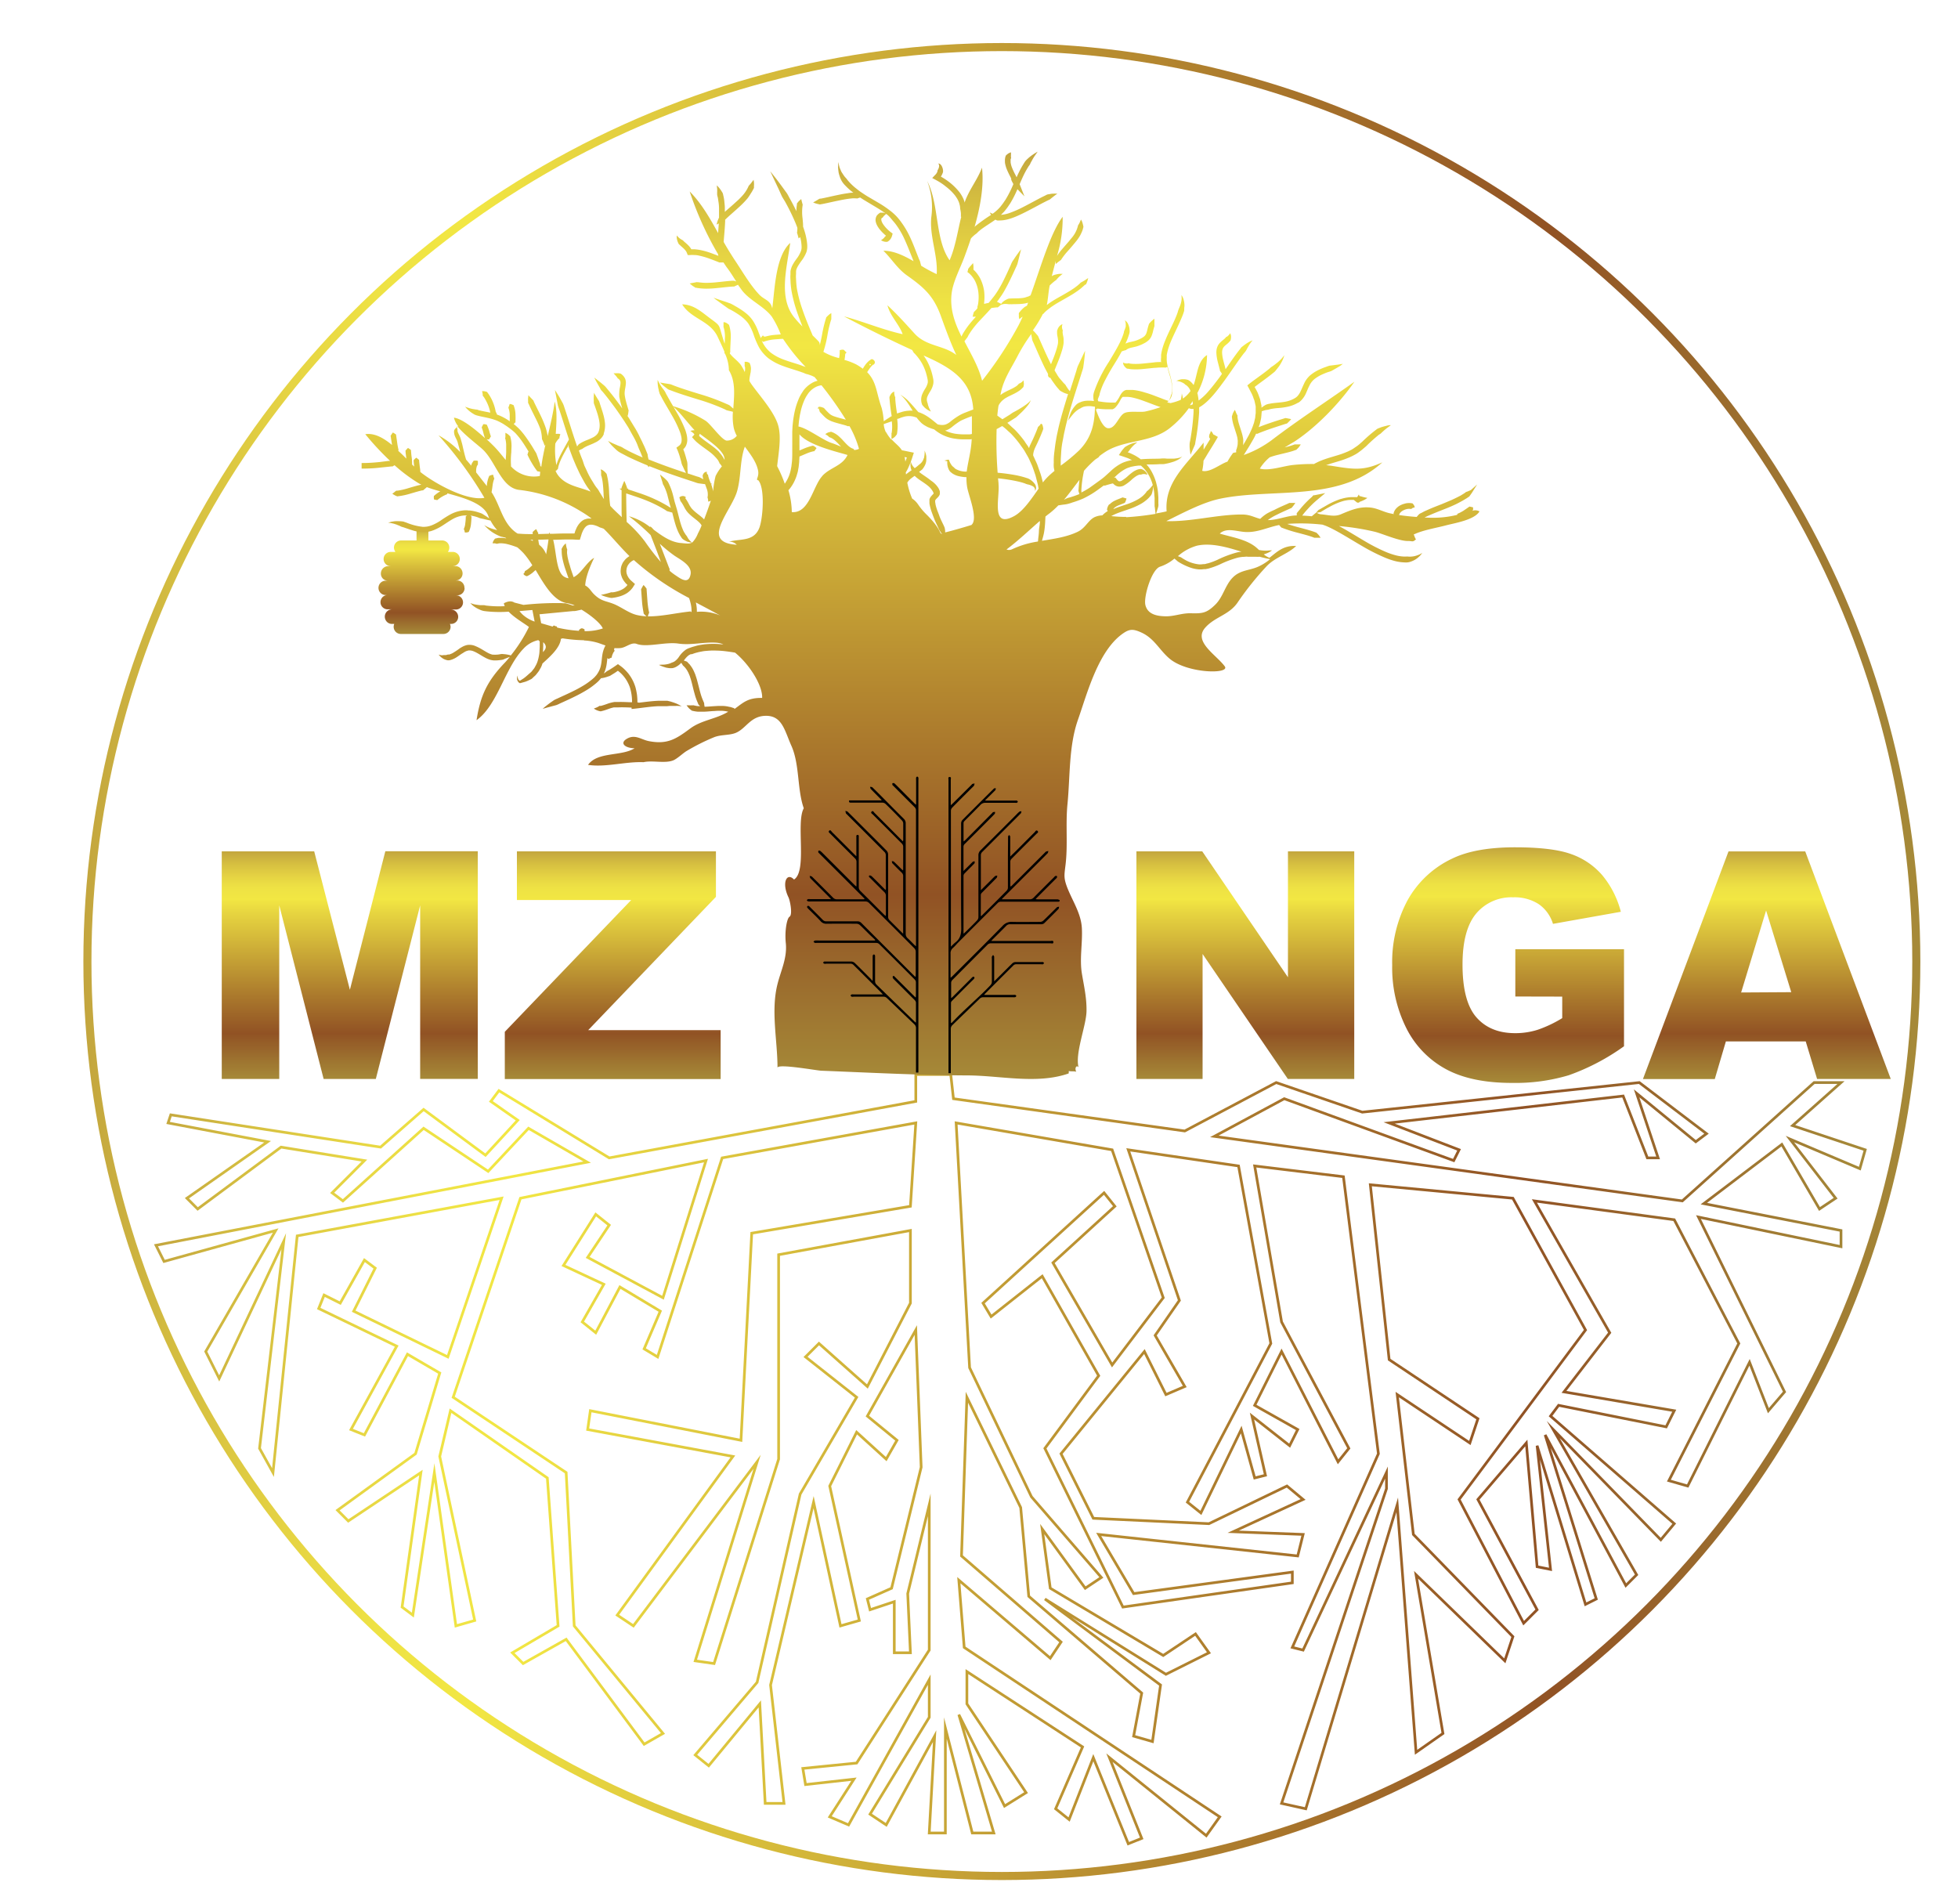 <svg xmlns="http://www.w3.org/2000/svg" xmlns:xlink="http://www.w3.org/1999/xlink" width="728" height="708" viewBox="0 0 728 708">
  <defs>
    <style>
      .cls-1, .cls-2 {
        fill: none;
        stroke-miterlimit: 10;
      }

      .cls-1 {
        stroke-width: 3px;
        stroke: url(#linear-gradient);
      }

      .cls-2 {
        stroke: url(#linear-gradient-2);
      }

      .cls-3 {
        fill: url(#linear-gradient-3);
      }

      .cls-4 {
        fill: url(#linear-gradient-4);
      }

      .cls-5 {
        fill: url(#linear-gradient-5);
      }

      .cls-6 {
        fill: url(#linear-gradient-6);
      }

      .cls-7 {
        fill: url(#linear-gradient-7);
      }

      .cls-8 {
        fill: url(#linear-gradient-8);
      }

      .cls-9 {
        fill: url(#linear-gradient-9);
      }
    </style>
    <linearGradient id="linear-gradient" x1="31" y1="357.5" x2="714" y2="357.5" gradientUnits="userSpaceOnUse">
      <stop offset="0" stop-color="#c3a53e"/>
      <stop offset="0.05" stop-color="#d4bd40"/>
      <stop offset="0.11" stop-color="#e5d343"/>
      <stop offset="0.16" stop-color="#eee244"/>
      <stop offset="0.21" stop-color="#f2e743"/>
      <stop offset="0.27" stop-color="#e7d540"/>
      <stop offset="0.64" stop-color="#aa782c"/>
      <stop offset="0.8" stop-color="#915224"/>
      <stop offset="1" stop-color="#a68a38"/>
    </linearGradient>
    <linearGradient id="linear-gradient-2" x1="57.26" y1="542.57" x2="694.11" y2="542.57" xlink:href="#linear-gradient"/>
    <linearGradient id="linear-gradient-3" x1="156.67" y1="1551.47" x2="156.67" y2="1590.85" gradientTransform="translate(0 -1355.26)" xlink:href="#linear-gradient"/>
    <linearGradient id="linear-gradient-4" x1="342.3" y1="1411.67" x2="342.3" y2="1756.9" gradientTransform="translate(0 -1355.26)" xlink:href="#linear-gradient"/>
    <linearGradient id="linear-gradient-5" x1="130.05" y1="391.58" x2="130.05" y2="306.95" gradientTransform="matrix(1, 0, 0, -1, 0, 708.11)" xlink:href="#linear-gradient"/>
    <linearGradient id="linear-gradient-6" x1="227.82" y1="391.58" x2="227.82" y2="306.97" gradientTransform="matrix(1, 0, 0, -1, 0, 708.11)" xlink:href="#linear-gradient"/>
    <linearGradient id="linear-gradient-7" x1="463.01" y1="391.58" x2="463.01" y2="306.95" gradientTransform="matrix(1, 0, 0, -1, 0, 708.11)" xlink:href="#linear-gradient"/>
    <linearGradient id="linear-gradient-8" x1="560.72" y1="393.1" x2="560.72" y2="305.49" gradientTransform="matrix(1, 0, 0, -1, 0, 708.11)" xlink:href="#linear-gradient"/>
    <linearGradient id="linear-gradient-9" x1="656.93" y1="391.58" x2="656.93" y2="306.95" gradientTransform="matrix(1, 0, 0, -1, 0, 708.11)" xlink:href="#linear-gradient"/>
  </defs>
  <title>root2</title>
  <g id="Layer_2" data-name="Layer 2">
    <circle class="cls-1" cx="372.5" cy="357.5" r="340"/>
    <polygon class="cls-2" points="693.5 427.5 666.5 418.5 684.5 402.5 674.5 402.5 625.5 446.5 451.5 422.5 477.5 408.5 540.5 431.5 542.5 427.5 516.5 417.5 603.5 407.5 612.5 430.5 616.5 430.5 608.5 406.5 630.5 424.5 634.5 421.5 609.5 402.5 506.5 413.5 474.5 402.5 440.5 420.5 354.5 408.5 353.5 399.5 340.5 399.5 340.5 409.5 226.5 430.5 226.5 430.5 185.5 405.5 182.5 409.5 192.5 416.5 180.5 429.5 157.5 412.5 141.5 426.5 63.5 414.5 62.5 417.5 99.5 424.5 69.5 445.5 73.5 449.5 104.5 426.5 135.5 431.5 123.5 443.5 127.5 446.5 157.5 419.5 181.5 435.5 196.5 419.5 218.31 432.08 58 463 61 469 102.5 457.5 76.5 502.5 81.5 512.5 105.5 461.5 96.5 538.5 101.5 547.5 110.5 459.5 186.5 445.5 166.5 504.5 131.5 487.5 139.5 471.5 135.5 468.5 126.5 484.5 120.5 481.5 118.5 486.5 147.5 500.5 130.5 531.5 135.5 533.5 151.5 503.5 163.5 510.5 154.5 540.5 125.5 561.5 129.5 565.5 156.5 547.5 149.5 597.5 153.5 600.5 161.5 547.5 169.5 604.5 176.5 602.5 163.5 541.5 167.5 524.5 203.5 549.5 207.5 604.5 190.5 614.5 194.5 618.5 210.5 609.5 239.5 648.5 246.5 644.5 213.5 604.5 210.5 547.5 168.5 519.5 193.5 445.5 262.5 431.5 246.5 482.5 218.5 467.5 226.5 455.5 221.5 451.5 209.5 470.5 224.5 477.5 216.5 491.5 221.5 495.5 230.5 478.5 245.5 487.5 239.5 501.5 244.5 504.5 268.5 430.5 340.5 417.5 338.5 448.5 279.5 458.5 275.5 535.5 219.5 524.5 218.5 531.5 272.5 541.5 229.5 600.5 235.5 604.5 281.5 543.5 258.5 617.5 265.5 618.5 289.5 542.5 289.5 466.5 338.5 457.5 338.5 484.5 322.5 515.5 304.5 499.5 299.5 504.5 318.5 519.5 297.5 555.5 281.5 625.5 258.5 652.5 263.5 656.5 282.5 633.5 284.5 670.5 291.5 670.5 286.5 626.5 302.5 558.5 312.5 604.5 319.5 602.5 308.5 552.5 318.5 532.5 329.5 542.5 333.5 535.5 322.5 526.5 340.5 494.5 342.5 545.5 331.5 590.5 322.5 594.5 323.5 598.5 332.5 595.5 332.5 614.5 338.5 614.5 337.5 592.5 345.5 559.5 345.5 613.5 318.5 655.5 298.5 657.5 299.5 663.5 317.5 661.5 308.5 675.5 315.5 678.5 345.5 624.5 345.5 638.5 323.5 674.5 329.5 678.5 347.5 645.5 345.5 681.5 351.5 681.5 351.5 642.5 361.5 681.5 369.5 681.5 356.5 637.5 373.5 671.5 381.5 666.5 359.5 633.5 359.5 621.5 402.5 649.5 392.5 672.5 397.5 676.5 406.5 653.5 419.5 685.5 424.5 683.5 412.5 653.5 448.5 682.5 453.5 675.5 358.5 612.5 356.5 587.5 390.5 616.5 394.5 610.5 357.5 578.5 359.5 519.5 379.5 560.5 382.5 593.5 424.5 629.5 421.5 645.5 428.5 647.5 431.5 626.5 388.5 594.5 433.5 622.5 449.5 614.5 444.5 607.5 432.5 615.5 390.5 590.5 387.5 568.5 403.5 590.5 409.5 586.5 383.5 556.5 360.5 508.5 355.5 417.5 413.5 427.5 432.5 482.5 413.5 507.5 391.5 469.5 414.5 448.5 410.5 443.5 365.5 484.5 368.5 489.5 387.5 474.5 408.5 511.5 388.5 538.5 417.5 597.5 480.5 588.5 480.5 584.5 421.5 592.5 408.5 570.5 482.5 578.5 484.5 570.5 458.5 569.5 484.5 557.5 478.5 552.5 449.5 566.5 406.5 564.5 394.5 540.5 425.5 502.5 433.5 518.5 440.5 515.5 429.5 496.5 438.5 483.5 419.5 427.5 460.5 433.5 472.5 499.5 441.5 558.5 446.5 562.5 461.5 531.5 466.5 549.5 470.5 548.5 465.5 526.5 479.5 537.5 482.5 531.5 466.5 522.5 476.5 502.5 497.5 543.5 501.5 538.5 476.5 491.5 466.5 433.5 499.5 437.5 512.5 540.5 480.5 612.5 484.5 613.5 515.5 547.5 515.5 553.5 476.5 670.5 485.5 672.5 519.5 559.5 526.5 651.5 536.5 644.5 526.5 585.5 559.5 617.5 562.5 608.5 525.5 570.5 519.5 518.5 546.5 536.5 549.5 527.5 516.5 505.5 509.5 440.5 562.5 445.5 589.5 494.5 542.5 557.5 566.5 603.5 571.5 598.5 549.5 557.5 567.5 536.5 571.5 582.5 576.5 583.5 571.5 537.5 589.5 596.5 593.5 594.5 574.5 533.5 604.5 589.5 608.5 585.5 577.5 531.5 617.5 572.5 622.5 566.5 576.5 526.5 579.5 522.5 619.5 530.5 622.5 524.5 581.5 517.5 598.5 495.5 570.5 446.5 622.5 453.5 646.5 499.5 620.5 550.5 627.5 552.5 650.5 506.5 657.5 524.5 663.5 517.5 631.5 452.5 684.5 463.5 684.5 457.5 633.5 447.5 662.5 425.5 676.5 449.5 682.5 445.5 665.5 423.5 691.5 434.5 693.5 427.5"/>
    <g>
      <path class="cls-3" d="M172.68,218.58h0a2.67,2.67,0,0,0-2.58-2.75h-.76a2.62,2.62,0,0,0,2.65-2.62h0a2.81,2.81,0,0,0-.31-1.28,2.67,2.67,0,0,0-2.38-1.46h-1a2.64,2.64,0,0,0,2.66-2.62v0h0a2.65,2.65,0,0,0-2.63-2.66h-1.8a2.66,2.66,0,0,0-.52-3.71,2.72,2.72,0,0,0-1.6-.53h-5.13v-4a.73.73,0,0,0-.71-.71h-3a.7.7,0,0,0-.7.71h0v4h-5.77a2.66,2.66,0,0,0-2.62,2.64h0a2.73,2.73,0,0,0,.54,1.6h-1.74a2.65,2.65,0,0,0,0,5.3h-1a2.76,2.76,0,0,0-2.67,2.83,2.63,2.63,0,0,0,2.64,2.59h-1.09a2.67,2.67,0,0,0,0,5.32h.81a2.66,2.66,0,0,0,0,5.31h1.89a2.74,2.74,0,0,0-2,4.66,2.63,2.63,0,0,0,1.89.78h.84a2.52,2.52,0,0,0-.22,1.08h0a2.66,2.66,0,0,0,2.66,2.65h15.83a2.67,2.67,0,0,0,2.67-2.65h0a2.88,2.88,0,0,0-.24-1.08h.4a2.64,2.64,0,0,0,2.67-2.61v0h0a2.75,2.75,0,0,0-2.75-2.75h1.9a2.66,2.66,0,0,0,2.65-2.65h0a2.65,2.65,0,0,0-2.65-2.65H170a2.66,2.66,0,0,0,2.74-2.59h0Z"/>
      <path class="cls-4" d="M547.7,189.6a3.68,3.68,0,0,0,0-.47,4,4,0,0,0,0-.49l-.48-.12-.53-.11-.3-.07c-.11,0-.11.11-.2.12-.53.39-1.26.87-2,1.38a15.64,15.64,0,0,1-2.1,1.11s-.18,0-.21.1,0,.2-.09.28v.09a37.12,37.12,0,0,1-10.12,1.07l-2-.08.15-.09c.44-.2.88-.44,1.38-.63,1.83-.82,3.72-1.55,5.63-2.31.95-.37,1.91-.75,2.86-1.17s1.91-.85,2.85-1.37l1.37-.74,1.38-.83.66-.45a1.47,1.47,0,0,0,.59-.57c.33-.45.65-.9.94-1.37l1.73-2.75-2.24,2-.09.08h0l-1.37.58c-.54.09-.84.5-1.27.74l-1.26.77-1.38.7c-.89.44-1.8.87-2.75,1.26l-2.74,1.15c-1.9.75-3.83,1.48-5.72,2.35a11.71,11.71,0,0,0-1.38.67l-.7.36a2.11,2.11,0,0,0-.69.41c-.3.3-.59.63-.88,1-2.27-.16-4.58-.4-6.78-.74h.09l.23-.1c.1,0,0-.11,0-.16a2.35,2.35,0,0,1,.19-.39,3.6,3.6,0,0,1,.37-.41,3.81,3.81,0,0,1,1.15-.75,4.37,4.37,0,0,1,.68-.27,5.17,5.17,0,0,1,.68-.16,3.89,3.89,0,0,1,1.18,0c.08,0,.14.1.22,0L525,189a2.16,2.16,0,0,1,.49-.22,4.61,4.61,0,0,1,.53-.15,3.86,3.86,0,0,0-.17-.55,2.28,2.28,0,0,0-.36-.57,3.8,3.8,0,0,0-.28-.33c-.11-.11-.27,0-.39-.09a6.86,6.86,0,0,0-1.81,0,5.09,5.09,0,0,0-.95.24,4.51,4.51,0,0,0-1,.35,5.53,5.53,0,0,0-2.37,1.9,5.56,5.56,0,0,0-.44.88c0,.17-.15.29-.11.44a1.06,1.06,0,0,0,.09.25l-1.61-.34c-2.31-.54-4.39-1.75-6.81-2.07-4.23-.53-7.53.9-11.3,2.49-2.38,1-4.66.22-7.2,0a3.21,3.21,0,0,1-1.72-.59l1.37-.25c.22,0,.36-.23.55-.31l.55-.33c.73-.43,1.38-.84,2.18-1.24a25.71,25.71,0,0,1,4.44-2q.56-.18,1.14-.33c.38-.09.77-.15,1.14-.22a11.52,11.52,0,0,1,1.17-.09h1.21l1.28,1h.64l.33-.33a1.15,1.15,0,0,0,.33-.1,11.41,11.41,0,0,0,1.29-.56,7.06,7.06,0,0,0,1.19-.76,18.75,18.75,0,0,1-2.56-.63.76.76,0,0,0-.3,0c-.1,0-.31-.66-.31-.66l-.61,1h-2.18a15.16,15.16,0,0,0-2.75.38c-.44.1-.88.24-1.37.36a28.58,28.58,0,0,0-4.85,2.19l-2.24,1.29-.57.33c-.16.12-.4.15-.53.33l-.88,1h0l-.25.17-1.27,1.07c-1.18-.11-2.38-.21-3.56-.25l.25-.32a21.09,21.09,0,0,1,1.62-1.92,33.51,33.51,0,0,1,3.56-3.49l3.14-2.64-4,.8h-.32c-.09,0-.17.11-.26.17l-.35.42a37.38,37.38,0,0,0-3.35,3.31c-.59.65-1.15,1.38-1.69,2l-.41.51a1.26,1.26,0,0,1-.22.24v.87h-.49c-3.29.16-6.88,1.75-10.25,1.72.28-.22.57-.43.88-.63a20.06,20.06,0,0,1,2.48-1.38c1.76-.89,3.61-1.69,5-2.32.17-.11.37-.08.5-.25l.35-.41c.22-.26.4-.51.55-.72s.46-.67.46-.67h-2.17c-.2,0-.31.16-.5.21-1.37.63-3.23,1.37-5.09,2.36a29.24,29.24,0,0,0-2.81,1.38,13.75,13.75,0,0,0-2.19,1.69,4,4,0,0,1-.32.28c-2.4-.63-3.8-1.6-6.77-1.62-9.31,0-18.81,2.75-28.13,2.46,6.21-3.05,13.54-7,20.15-8.36,19.48-4,43.85,1.38,60.19-13.5-7,3.18-10.63,2.63-18.37,1.38-.85-.14-1.7-.24-2.55-.32l1.84-.62,3.34-1a35.55,35.55,0,0,0,3.49-1.29,18.14,18.14,0,0,0,1.72-.83,10.74,10.74,0,0,0,1.64-1c.51-.37,1-.73,1.45-1.11s.93-.79,1.38-1.17a59.39,59.39,0,0,1,4.56-4.13c.32-.3.73-.42,1-.73l.84-.78c.55-.47,1-.88,1.47-1.21.84-.65,1.37-1,1.37-1h-.45a6.57,6.57,0,0,0-1.25.24c-.54.13-1.18.29-1.93.53l-1.17.46a2.15,2.15,0,0,0-.56.34l-.56.43a54.38,54.38,0,0,0-4.72,4.12l-1.26,1.1c-.44.35-.87.69-1.38,1a15.38,15.38,0,0,1-1.37.9c-.53.24-1,.53-1.56.75a34.53,34.53,0,0,1-3.28,1.21l-3.34,1c-1.1.34-2.16.7-3.17,1.11a14.55,14.55,0,0,0-1.45.65,10.25,10.25,0,0,0-1.14.6,67.72,67.72,0,0,0-7.54.33c-3.93.37-9,2.35-12.62,1.38a16.78,16.78,0,0,1,3.7-4.22l.29-.1a29.66,29.66,0,0,1,3.06-.88c2.15-.54,4.38-1,6-1.62.2-.11.44-.08.59-.24l.45-.45a4.8,4.8,0,0,0,.66-.77,7.64,7.64,0,0,0,.47-.73H482a2.53,2.53,0,0,1-.55,0c-.2,0-.34.15-.53.18a30.89,30.89,0,0,1-3.25.94c1.12-.66,2.24-1.38,3.36-2,8.25-5.31,16.94-14.33,22.57-22.42-10.46,7.46-20.85,14.14-30.93,21.84a39.9,39.9,0,0,1-10.22,5.41h0c.79-1.3,1.63-2.59,2.41-3.91.38-.67.8-1.37,1.15-2a20.31,20.31,0,0,0,1-2h.53c.18,0,.29-.15.46-.2,1.38-.56,3.14-1.22,5-1.84s3.68-1.21,5.07-1.65c.17-.09.36,0,.5-.18l.38-.35.61-.62c.33-.36.5-.59.5-.59l-.75-.17c-.24,0-.52-.11-.85-.15l-.53-.08c-.18,0-.31.12-.49.15-1.38.44-3.26,1-5.12,1.65-1.55.52-3.08,1.08-4.34,1.59l.37-1c.11-.39.19-.78.29-1.18l.26-1.19.12-1.21c0-.39.09-.81.1-1.21v-.12l1.16-.37a9.73,9.73,0,0,1,1.08-.18,2.73,2.73,0,0,0,.56-.15l.61-.15a22.65,22.65,0,0,1,2.85-.36,24.85,24.85,0,0,0,3.43-.49,12.72,12.72,0,0,0,3.62-1.38l.22-.12h.09l.39-.26a8.82,8.82,0,0,0,.84-.77,9.51,9.51,0,0,0,1.24-1.72c.63-1.18,1-2.38,1.55-3.4a7.07,7.07,0,0,1,1.81-2.49,13.8,13.8,0,0,1,2.62-1.66,27.82,27.82,0,0,1,2.65-1.09,9,9,0,0,0,1.24-.42l1.07-.61c.67-.37,1.25-.73,1.72-1a9.71,9.71,0,0,0,1.07-.74l.37-.27-1.72.27-2,.25-1.21.15a8.37,8.37,0,0,0-1.28.43,23.21,23.21,0,0,0-2.88,1.18,15.55,15.55,0,0,0-3,1.91,9,9,0,0,0-2.37,3.2c-.57,1.17-1,2.33-1.52,3.3a6.24,6.24,0,0,1-.92,1.3,3.21,3.21,0,0,1-.51.46l-.38.26h0l-.18.1a10.41,10.41,0,0,1-3,1.17c-2.09.47-4.29.43-6.25.84a5.86,5.86,0,0,0-1.38.37,8.29,8.29,0,0,0-1.14.7l-.54.41v-.73l-.26-1.19-.24-1.18c-.13-.39-.28-.76-.42-1.15a13,13,0,0,0-.95-2.21l-.68-1.25c2-1.54,4.12-3,6.14-4.61l.85-.68a3.61,3.61,0,0,0,.8-.76c.47-.58.94-1.17,1.38-1.77a17.54,17.54,0,0,0,1.11-1.93,11.57,11.57,0,0,0,.76-2.06c-.22.29-.43.58-.65.85a8.88,8.88,0,0,1-.71.79,15.6,15.6,0,0,1-1.56,1.37,18.16,18.16,0,0,1-1.66,1.22,4.28,4.28,0,0,0-.81.65c-.26.23-.54.45-.81.66-2.18,1.75-4.55,3.31-6.88,5.14l-.67.55.45.83,1,1.91a12,12,0,0,1,.84,2c.12.33.27.66.37,1l.22,1,.23,1.05v2.11a3.78,3.78,0,0,1-.1,1.06l-.09,1.07-.25,1.05c-.08.34-.14.7-.25,1l-.35,1a18.86,18.86,0,0,1-.84,2,18.28,18.28,0,0,1-1,2c-.35.6-.75,1.37-1.12,2l-.73,1.17a6.37,6.37,0,0,0,.09-1.23,5.75,5.75,0,0,0-.14-1.78c-.11-.58-.26-1.16-.43-1.74l-1-3.12a15.46,15.46,0,0,1-.56-2.62.66.66,0,0,1,0-.28.42.42,0,0,0,0-.27l-.25-.48a5.49,5.49,0,0,1-.38-.86l-.35-.78a5,5,0,0,0-.44.74,4.49,4.49,0,0,0-.42.92,2.33,2.33,0,0,1-.21.61,2.29,2.29,0,0,0,0,.64,17,17,0,0,0,.65,3l1,3.13c.15.51.29,1,.38,1.5a6.09,6.09,0,0,0,.1.73,2.73,2.73,0,0,1,0,.7,5.84,5.84,0,0,1-.1,1.38c-.08.38-.18.77-.29,1.15,0,.18-.2.29-.19.48s0,.36,0,.54v.29a4.48,4.48,0,0,0-.89.15,1.32,1.32,0,0,0-.3.09.83.83,0,0,1-.14.22l-.3.43c-.4.56-.77,1.13-1.12,1.72-.18.29-.34.59-.51.88h-.12c-2.75,1-6.46,4.12-9.24,3.37a21.39,21.39,0,0,0,.48-3.74c.48-.83,1-1.64,1.47-2.46,1.12-1.82,2.27-3.62,3.36-5.5l.52-.9-1-.57-.23-.14-.15-.11h0a.17.17,0,0,1-.19,0,3.07,3.07,0,0,1-.43-.69,1.71,1.71,0,0,0-.67-.69,2.15,2.15,0,0,1-.21.79,2.11,2.11,0,0,0-.34.85,1.7,1.7,0,0,0,0,.71.68.68,0,0,0,.17.35l.21.2c-.8,1.38-1.63,2.69-2.47,4.05v-2.64c-6.45,8.25-14.6,14.74-13.75,25.56-1.26.29-2.56.55-3.92.78.23-.58.41-1.18.6-1.79.1-.31.18-.62.25-.93a3.94,3.94,0,0,0,0-1v-1.92c0-.65-.08-1.28-.11-1.93a18.09,18.09,0,0,0-.27-1.92c-.09-.65-.29-1.26-.43-1.9a17.8,17.8,0,0,0-.62-1.87,18,18,0,0,0-.81-1.8,12.78,12.78,0,0,0-1-1.69,15,15,0,0,0-1.17-1.46c1.78,0,3.49,0,5-.13h1a3.64,3.64,0,0,0,.92-.09c.6-.12,1.17-.23,1.69-.38s1-.28,1.48-.44.81-.32,1.21-.51a6.4,6.4,0,0,0,.92-.52,3,3,0,0,0,.61-.5l.44-.44L439,170a2.28,2.28,0,0,1-.68.23,4.66,4.66,0,0,1-1,.19,7,7,0,0,1-1.2.11h-1.38a11.13,11.13,0,0,1-1.63-.08,13.85,13.85,0,0,0-1.82.07c-2.1.08-4.52,0-7.15.25a7,7,0,0,0-.94-.68,16,16,0,0,0-1.71-1c-.6-.28-1.18-.58-1.79-.8l-.4-.14a.52.52,0,0,1,.1-.11,2.09,2.09,0,0,0,.51-.6c.15-.22.32-.43.48-.65a12,12,0,0,1,1.13-1.24,13.28,13.28,0,0,1,1.37-1.11,10.08,10.08,0,0,0-3.45,1.09c-.27.15-.55.3-.81.46a3.51,3.51,0,0,0-.4.27,1.67,1.67,0,0,0-.31.34,11.89,11.89,0,0,0-1.17,1.48l-.75,1.13,1.38.45,1.68.58c.55.19,1.06.48,1.59.72l.25.12a4.41,4.41,0,0,0-1,.19,11.88,11.88,0,0,0-1.3.35l-.6.2-.69.28a17.48,17.48,0,0,0-4.44,3.15l-1.9,1.73c-.31.27-.63.55-.93.78l-.5.39-.49.36c-1.38,1-2.75,2-4,2.88a30.47,30.47,0,0,1-3,1.72v-.1c.09-.2,0-.42,0-.66a43,43,0,0,1,.84-6.59,3.06,3.06,0,0,1,.2-.79,41.19,41.19,0,0,1,4.13-4.12l.77-.51a3.41,3.41,0,0,0,.57-.43c.16-.09.17-.22.16-.2h-.13c.83-.65,1.69-1.26,2.57-1.82,7.07-4.43,16.6-3.2,23.61-8.59a37.67,37.67,0,0,0,7.24-7.52h0a7.55,7.55,0,0,0,.93.26h.83v1.2a84.7,84.7,0,0,1-1.29,10.76,9.38,9.38,0,0,0-.18,1.06v1a14.73,14.73,0,0,0,.15,1.63c.05.46.12.92.21,1.37l.59-1.37c.19-.42.41-.91.66-1.49l.39-.91a9.55,9.55,0,0,0,.18-1.07,90.31,90.31,0,0,0,1.37-11v-1.74a8.18,8.18,0,0,1,.7-.43c3.18-2.08,6-5.83,8.72-9.56s5.19-7.57,7.28-10.21a6.27,6.27,0,0,0,.75-.95c.19-.33.35-.67.53-1,.35-.61.66-1.12.94-1.54a7.9,7.9,0,0,1,.7-.94l.27-.31-.37.15a7.87,7.87,0,0,0-1.1.52,15.06,15.06,0,0,0-1.59,1.05c-.3.22-.59.46-.92.71a1.51,1.51,0,0,0-.42.45c-.12.18-.26.35-.39.51-1.6,2-3.39,4.62-5.26,7.33a1.31,1.31,0,0,1-.09-.34c-.21-.86-.48-1.76-.72-2.75a13.38,13.38,0,0,1-.49-2.94,4.06,4.06,0,0,1,.14-1.3,2.76,2.76,0,0,1,.55-1c.49-.6,1.37-1.1,2-1.85.1-.09.17-.2.27-.28a.56.56,0,0,0,.19-.3,3.34,3.34,0,0,0,.14-.7,3.83,3.83,0,0,0,0-1.07,3.65,3.65,0,0,0-.2-.64.3.3,0,0,0-.08-.2,5.29,5.29,0,0,1-.51.66,3.47,3.47,0,0,1-.6.55,2.24,2.24,0,0,1-.4.22c-.14,0-.15.23-.29.33-.41.48-1.27,1-2.12,1.92a4.73,4.73,0,0,0-1,1.76,6.06,6.06,0,0,0-.22,1.94,17,17,0,0,0,.55,3.4c.26,1,.49,1.91.71,2.75.07.17,0,.38.11.52l.31.42a3.64,3.64,0,0,1,.38.66v0l-.78,1.12c-1.38,1.85-2.75,3.65-4.13,5.23a21.8,21.8,0,0,1-3.76,3.55,18.31,18.31,0,0,0-.28-1.95,3.2,3.2,0,0,0-.2-.81,31,31,0,0,0,3.62-14.16c-3.67,2.35-3.51,7.21-5,11.16a6.6,6.6,0,0,0-1.08-1.22,3.33,3.33,0,0,0-1.1-.72,7.65,7.65,0,0,0-1.16-.22h-1a5.49,5.49,0,0,0-.79.15,5.35,5.35,0,0,0-1,.35l-.34.13h.35a8.72,8.72,0,0,1,1,.24,4.88,4.88,0,0,1,.64.23,6.53,6.53,0,0,1,.7.35,3.45,3.45,0,0,1,.64.5.69.69,0,0,0,.34.22,2.24,2.24,0,0,1,.34.27,4.56,4.56,0,0,1,1.17,1.58,1.17,1.17,0,0,0,.14.35,10.55,10.55,0,0,1-.71.91,12.31,12.31,0,0,1-2.11,1.91,15.89,15.89,0,0,0-.42-1.91,13.57,13.57,0,0,1-.36,2.37,20.43,20.43,0,0,1-3.84,1.22l-1.22-.26.32-.33a7.77,7.77,0,0,0,.94-1.2,4.6,4.6,0,0,0,.55-1.69l.09-.47v-.45a6.61,6.61,0,0,0,0-.89,14,14,0,0,0-.13-1.94,27.21,27.21,0,0,0-.92-3.87,27.36,27.36,0,0,1-.93-3.8,8.65,8.65,0,0,1-.09-1.9v-1.05l.17-.92a24.6,24.6,0,0,1,1.22-3.82c.51-1.25,1.09-2.47,1.65-3.67s1.12-2.36,1.62-3.48,1-2.21,1.38-3.26c.1-.26.18-.52.26-.77a2.44,2.44,0,0,0,.19-.75,9,9,0,0,1,.09-1.47,8.1,8.1,0,0,0-.29-2.4,4.57,4.57,0,0,0-.57-1.37l-.23-.45v.49a6.37,6.37,0,0,1,0,1.38,8.73,8.73,0,0,1-.5,2.06c-.16.38-.3.78-.49,1.19a11.12,11.12,0,0,0-.45,1.38c-.35,1-.76,2-1.25,3.09s-1.06,2.24-1.63,3.44-1.17,2.46-1.69,3.79a23.26,23.26,0,0,0-1.37,4.21l-.21,1.17v1.07a7.65,7.65,0,0,0,0,1.79l-.19-.1c-.18-.12-.37,0-.55,0h.14a11.13,11.13,0,0,0-2.08.13l-4,.41a24.74,24.74,0,0,1-3.85.12,6.54,6.54,0,0,1-.89-.09.8.8,0,0,1-.43-.09.3.3,0,0,0-.4,0,2.72,2.72,0,0,1-.9,0,2,2,0,0,1-1-.33,2.29,2.29,0,0,0,.35,1.17,3.5,3.5,0,0,0,.89.95.68.68,0,0,0,.26.18h.29a3.82,3.82,0,0,0,.57.11,6.73,6.73,0,0,0,1.1.12,25.79,25.79,0,0,0,4.12-.12l4-.41c.66,0,1.37-.11,1.94-.13H433c.15,0,.3.09.45,0a4.44,4.44,0,0,1,.61-.22c.22,1,.49,2,.77,2.89a24.13,24.13,0,0,1,.85,3.55,10.42,10.42,0,0,1,.13,1.58v.78q0,.34-.09.69a2.2,2.2,0,0,1-.16.61,4,4,0,0,0-.22.57,6.48,6.48,0,0,1-.41,1.17l-.39.83c-.91-.28-1.81-.61-2.75-1l-2.87-1.09c-1-.37-1.95-.71-3-1a25.48,25.48,0,0,0-3.12-.8,15.72,15.72,0,0,0-1.66-.22h-2.35l-.38.1a3,3,0,0,0-.59.31l-.44.37a6.67,6.67,0,0,0-1,1.46,11.44,11.44,0,0,1-1.5,2.31l-.18.14h-.54c-.46,0-.91,0-1.37,0a26.09,26.09,0,0,1-2.94-.25l-1.52-.22-.16-.56a1.92,1.92,0,0,1,.16-.58c.07-.21.24-.62.37-.94s.14-.7.27-1.07a26.22,26.22,0,0,1,2.09-5c.92-1.8,2-3.68,3.14-5.5s2-3.28,2.86-4.89h0c.28-.1.58-.22.94-.33l.55-.15c.19,0,.29-.22.47-.3a4.42,4.42,0,0,1,1.11-.49c.43-.13,1-.23,1.54-.37a10.63,10.63,0,0,0,1.83-.53,12.85,12.85,0,0,0,1.78-.79,7.75,7.75,0,0,0,1.76-1.18,4.69,4.69,0,0,0,1.21-1.83,11.3,11.3,0,0,0,.5-1.72c.12-.5.25-.94.37-1.37,0-.1.07-.2.11-.3a.48.48,0,0,0,0-.29v-2.52s-.27.19-.73.58c-.27.23-.53.48-.78.74s-.28.33-.44.51-.14.43-.25.66c-.3.89-.49,2.08-.81,2.93a2.84,2.84,0,0,1-.7,1.07,6,6,0,0,1-1.27.84,14.49,14.49,0,0,1-1.56.69,12.27,12.27,0,0,1-1.57.46c-.54.13-1.1.22-1.68.4a7.57,7.57,0,0,0-1,.4,21.81,21.81,0,0,0,1.28-3.22,4.84,4.84,0,0,0,.29-1.25,9.83,9.83,0,0,0-.08-1.21,6.15,6.15,0,0,0-.24-1c-.11-.31-.25-.59-.36-.84a3.69,3.69,0,0,0-.78-.94l-.3-.27.12.39a3.81,3.81,0,0,1,.19,1.06v.7a2.44,2.44,0,0,1-.19.84,5.38,5.38,0,0,1-.36.91,1.74,1.74,0,0,0-.12.5,2.38,2.38,0,0,1-.14.54c-.88,3-3.17,6.74-5.43,10.52a50.29,50.29,0,0,0-5.5,11.09,7.33,7.33,0,0,0-.29,1.23,11.61,11.61,0,0,0,0,1.18,4.53,4.53,0,0,0,.17,1v.09h-.17a11.82,11.82,0,0,0-3.36,0l-.88.21-.84.33a4,4,0,0,0-1.47,1,9.93,9.93,0,0,0-1.83,2.75,17.43,17.43,0,0,0-1,3,27.65,27.65,0,0,1,1.87-2.44,9.33,9.33,0,0,1,2.16-1.85c.18-.13.41-.18.59-.29a4.37,4.37,0,0,1,.55-.32l.58-.25.63-.13a9.06,9.06,0,0,1,2.75,0l.84.11c-.12,6.07-1.11,11.38-5.86,16.21a65.73,65.73,0,0,1-6.87,5.7v-1.61c0-1.15.12-2.39.19-3.71a30,30,0,0,1,.58-4.12c.14-.72.26-1.38.4-2.19l.49-2.21c.33-1.5.73-3,1.13-4.51,1.66-6,3.7-12,5.09-16.5a15.07,15.07,0,0,0,.48-1.62c.08-.55.15-1.06.22-1.54.13-1,.23-1.8.3-2.51.12-1.37.18-2.2.18-2.2s-.36.73-.95,2c-.3.62-.66,1.38-1.07,2.27l-.65,1.37a13.13,13.13,0,0,0-.52,1.61c-.7,2.28-1.57,4.95-2.48,7.81l-.38-.47a13.1,13.1,0,0,1-.8-1.15,5,5,0,0,1-.42-.7,5,5,0,0,0-.64-.66c-.42-.46-.85-1-1.37-1.59a10,10,0,0,1-1.31-1.92c-.25-.39-.49-.8-.74-1.21a.54.54,0,0,1,0-.18l.22-.55.91-2.24a47.77,47.77,0,0,0,1.66-4.66c.13-.41.23-.82.32-1.24a12.63,12.63,0,0,0,.23-1.37v-1.38a6.71,6.71,0,0,0-.18-1.26c-.07-.4-.14-.77-.18-1.14a2.44,2.44,0,0,1,0-.54.69.69,0,0,0,0-.49,3.35,3.35,0,0,1-.24-1,2.71,2.71,0,0,1,.19-1.19,2.85,2.85,0,0,0-1.17.8,3.58,3.58,0,0,0-.74,1.37.89.89,0,0,0-.11.36v1a10.62,10.62,0,0,0,.19,1.24c.07.39.12.77.16,1.12a2.09,2.09,0,0,1,0,.5,2.26,2.26,0,0,1,0,.52,5.48,5.48,0,0,1-.19,1.06c-.08.34-.18.74-.29,1.11a43.77,43.77,0,0,1-1.59,4.46l-.54,1.37-.42-.85c-1.57-3.15-2.93-6.42-4.06-8.87a5.22,5.22,0,0,0-.41-.86l-.59-.69c-.36-.44-.69-.8-1-1.1l-.25-.25a48.51,48.51,0,0,0,3.61-5.88v-.1l.26-.16c.23-.13.33-.39.53-.55a14.19,14.19,0,0,1,1.38-1.19c.49-.38,1-.79,1.62-1.18,1.15-.8,2.5-1.54,3.85-2.31s2.75-1.55,4-2.35c.62-.44,1.25-.81,1.79-1.25a14.13,14.13,0,0,0,1.53-1.25l.34-.3a.69.69,0,0,0,.29-.32l.55-.26a9,9,0,0,0,.51-1.24c.22-.7.3-1.1.3-1.1l-.94.63a9,9,0,0,1-1.07.65l-.64.36c-.24.11-.36.35-.59.52a12.66,12.66,0,0,1-1.38,1.14c-.49.4-1.09.76-1.66,1.16-1.2.75-2.52,1.52-3.88,2.28s-2.75,1.54-4,2.39c-.44.29-.82.61-1.23.91.34-1.62.48-3.27.72-5.14.1-.71.21-1.38.35-2.11a23.23,23.23,0,0,1,1.81-1.62c.13-.08.22-.18.35-.25a.75.75,0,0,0,.31-.25c.16-.2.33-.4.51-.59a11.38,11.38,0,0,1,.94-.9c.56-.47.93-.73.93-.73h-1.24a9.19,9.19,0,0,0-1.37.26,6.28,6.28,0,0,0-.87.27,1.75,1.75,0,0,0-.6.4c.45-1.89,1-3.81,1.48-5.72v1.14l.72-.6A8.12,8.12,0,0,1,394,97l.47-.36c.15-.11.19-.34.35-.51a24.07,24.07,0,0,1,1.81-2.35c.77-.85,1.58-1.77,2.39-2.75.42-.48.83-1,1.2-1.45s.75-1,1.09-1.54a11,11,0,0,0,.83-1.6,8,8,0,0,0,.55-1.55c0-.12.06-.24.1-.36a.56.56,0,0,0,0-.36,4.26,4.26,0,0,0-.15-.69q-.06-.28-.15-.57l-.14-.44a7.9,7.9,0,0,0-.43-.84l-.37.84a5.22,5.22,0,0,1-.45.88l-.29.49c-.11.17,0,.37-.15.55a6.87,6.87,0,0,1-.44,1.25,11.16,11.16,0,0,1-.7,1.38c-.29.44-.61.91-1,1.37s-.75.91-1.13,1.38l-2.39,2.75a24.23,24.23,0,0,0-2,2.64h0a47,47,0,0,0,2.1-14.56c-4.56,6.09-8.06,18.45-11.91,29.17l-.11.08-.56.29-.26.14h-.19a6.59,6.59,0,0,1-2,.52c-1.37.18-2.89.1-4.22.18a4.66,4.66,0,0,0-1,.1c-.3.12-.59.26-.83.38a5.57,5.57,0,0,0-1.26.9,3,3,0,0,0-.56.74l-.15.29.29-.13.37-.12.51-.11a8.28,8.28,0,0,1,1.22,0l.76.1a2.21,2.21,0,0,1,.81,0c1.18-.09,2.67,0,4.36-.2a10.07,10.07,0,0,0,1.89-.39c-.11.3-.23.61-.34.93s-.63.44-.92.66-.7.58-1,.89a6.88,6.88,0,0,0-.84.95c-.1.19-.32.26-.34.48a2.91,2.91,0,0,0,0,.59v.88a6.48,6.48,0,0,0,.18.73s.23-.16.59-.46l.3-.25.33-.18c-.5,1.11-1,2.19-1.51,3.18a140.76,140.76,0,0,1-13.56,20.62c-1.28-5.2-4.12-9.91-6.56-14.67l.15-.21c.25-.33.5-.7.8-1.06s.43-.83.72-1.25a26.65,26.65,0,0,1,1.84-2.65,34.87,34.87,0,0,1,2.39-2.75c1.29-1.38,2.75-2.89,4.13-4.46l1.88-.23H371l.34-.27a6.52,6.52,0,0,0,.55-.48,6,6,0,0,0,.44-.5l-.59-.3a7,7,0,0,0-.62-.32l-.38-.18a.11.11,0,0,0-.08,0c.24-.31.51-.63.75-1s.83-1.17,1.21-1.76c.76-1.18,1.38-2.38,2-3.54,1.21-2.34,2.23-4.57,3.09-6.47a11.09,11.09,0,0,0,.59-1.37l.35-1.38c.2-.82.38-1.55.53-2.14l.46-1.88s-.46.55-1.17,1.55c-.37.49-.81,1.11-1.28,1.83l-.77,1.13a11.32,11.32,0,0,0-.63,1.37c-.86,1.9-1.86,4.13-3,6.35-.59,1.13-1.23,2.28-1.94,3.4-.37.56-.7,1.08-1.13,1.65s-.84,1.06-1.25,1.59l-.88,1.06a15.08,15.08,0,0,0-1.5.33h-.2a.88.88,0,0,0,0-.23,18.71,18.71,0,0,0,0-4.61,15.44,15.44,0,0,0-1.38-4.45c-.19-.35-.36-.7-.58-1a11.4,11.4,0,0,0-.7-1,9.27,9.27,0,0,0-1.28-1.38h0q0-.39,0-.78a7.26,7.26,0,0,0-.17-1.68c-.35.45-.72.83-1.08,1.24s-.35.42-.53.66a1.36,1.36,0,0,0-.24.38.74.74,0,0,1-.08.44l-.15.61.56.42A9,9,0,0,1,361.6,103c.18.26.38.52.55.8a7.72,7.72,0,0,1,.47.85,12.79,12.79,0,0,1,1.12,3.83,16.14,16.14,0,0,1,0,4,6.37,6.37,0,0,1-.18,1,2.42,2.42,0,0,1-.13.46,1.29,1.29,0,0,0,0,.48v.15l-.18.22-.28.36-.67.67c0,.11-.23.11-.25.26a.7.7,0,0,1-.09.4,2.14,2.14,0,0,0-.17.66l-.18.6a3.64,3.64,0,0,0,.66,0,2.81,2.81,0,0,0,.58,0c-.88,1-1.72,1.93-2.48,2.89a30.88,30.88,0,0,0-2,2.86,10.28,10.28,0,0,0-.76,1.38,2.47,2.47,0,0,0-.1.29c-2.5-5-4.41-10.19-3.68-16.12.53-4.32,3.06-9,4.7-13.38.82-2.21,1.68-4.59,2.47-7a9.79,9.79,0,0,1,1-1,7.29,7.29,0,0,1,1-.78c.34-.28.62-.65,1-.95,1.47-1.28,3.54-2.49,5.72-4l.37-.27c.2.11.41.21.62.3a4.79,4.79,0,0,0,1.07,0c3,0,6.3-1.51,9.42-3.07s6.11-3.28,8.39-4.37c.27-.18.59-.19.81-.41l.66-.54c.41-.31.77-.62,1.09-.85a12,12,0,0,1,1-.71h-.37a5,5,0,0,0-1,0,5,5,0,0,0-1.38.13l-.88.14a4,4,0,0,0-.86.4c-2.4,1.13-5.39,2.86-8.43,4.39a39.63,39.63,0,0,1-4.53,2,12.94,12.94,0,0,1-3.53.81c.23-.22.47-.47.7-.71l.43-.43.2-.23.16-.21.63-.8c.42-.53.82-1.18,1.24-1.77a36.21,36.21,0,0,0,2-3.71c.27-.55.51-1.12.76-1.67L380.9,73l-1.79-4.51.1-.24c.51-1.19,1-2.31,1.51-3.35a29.83,29.83,0,0,1,1.54-2.76c.22-.45.59-.76.77-1.2s.38-.78.59-1.15a19,19,0,0,1,1.1-1.84l1.1-1.58-.44.26c-.27.18-.71.41-1.22.77a14.88,14.88,0,0,0-1.79,1.37c-.31.3-.7.61-1,1a2.62,2.62,0,0,0-.45.6c-.13.22-.29.43-.41.66a29.62,29.62,0,0,0-1.65,3c-.31.6-.6,1.25-.87,1.88-.17-.3-.32-.62-.47-.92a25.41,25.41,0,0,1-1.28-2.75,7.18,7.18,0,0,1-.4-1.37,3.4,3.4,0,0,1-.09-.64v-.62a1.32,1.32,0,0,1,.08-.59l.12-.27c0-.1-.06-.23-.06-.34a5.21,5.21,0,0,1,0-.79v-1c-.29.11-.6.24-.87.37a6.64,6.64,0,0,0-.78.59,1.7,1.7,0,0,0-.33.38,1.51,1.51,0,0,1-.13.46,5.92,5.92,0,0,0-.14.94v.92a5.32,5.32,0,0,0,.14.89,11.51,11.51,0,0,0,.5,1.64,30.7,30.7,0,0,0,1.37,2.9l.4.81h-.16a6.52,6.52,0,0,0,.61,1.38,6,6,0,0,1,.28.57c-.34.8-.69,1.6-1.07,2.38-.58,1.2-1.22,2.36-1.91,3.49-.39.54-.71,1.06-1.13,1.61l-.63.81-.17.21-.14.14-.31.35a16.78,16.78,0,0,1-2.33,2l-.44-.15-.35-.18-.29-.14.14.29.16.36c0,.08.12.18.18.27a59.15,59.15,0,0,0-5.8,4.13l-.33.3c2.11-7.36,3.53-15.12,2.75-22-1.69,4.51-4.84,8.25-6.42,12.84v.25a6.49,6.49,0,0,0-.29-1,8.5,8.5,0,0,0-.54-1.19,12.4,12.4,0,0,0-.66-1.13c-.25-.35-.48-.72-.75-1a22.07,22.07,0,0,0-3.62-3.48c-.66-.5-1.38-1-2-1.38l-1-.59.24-.38c.14-.28.27-.56.38-.84a1.73,1.73,0,0,0,.19-.89,4.27,4.27,0,0,0-.47-1.76,2.37,2.37,0,0,0-.56-.73,1.06,1.06,0,0,0-.42-.22.75.75,0,0,0-.42,0,.53.53,0,0,1,.27.22.63.63,0,0,1,.1.3,1.78,1.78,0,0,1,0,.65,2.15,2.15,0,0,1-.18.61,3.81,3.81,0,0,1-.29.57c0,.09-.12.16-.12.26a1.41,1.41,0,0,1,0,.29,3.91,3.91,0,0,1-.24.51,2.06,2.06,0,0,1-.31.46,3.88,3.88,0,0,1-.39.42l-1,1.06,1.19.63c.67.37,1.37.75,2,1.17a17.93,17.93,0,0,1,1.87,1.37,19.27,19.27,0,0,1,3.26,3.12,9.21,9.21,0,0,1,.64.9,6.58,6.58,0,0,1,.55.92,6.92,6.92,0,0,1,.44,1c.14.33.18.67.29,1a4.91,4.91,0,0,1,.13,1,8.49,8.49,0,0,0,.16,1,8.36,8.36,0,0,1,.14,1.12v1.26l.14-.16c-1.38,5.5-2.16,11.24-4.35,16.25-5.5-7.77-3.79-20.62-8.34-29.48a27.1,27.1,0,0,1,1.54,13.43c-.73,7.19,2.48,14.1,2,21.2a52.6,52.6,0,0,1-5.77-3.12c-.13-.42-.24-.86-.36-1.37s-.5-1.13-.7-1.76c-1-2.44-2-5.36-3.52-8.42a32.16,32.16,0,0,0-2.75-4.53,21.9,21.9,0,0,0-1.76-2.19,20.68,20.68,0,0,0-2-1.85,39.25,39.25,0,0,0-4.48-3.1l-4.4-2.58c-.7-.43-1.38-.87-2-1.3a17.55,17.55,0,0,1-1.87-1.37,20.24,20.24,0,0,1-3-2.75,9.14,9.14,0,0,1-.59-.7,7.1,7.1,0,0,0-.53-.67,7.2,7.2,0,0,1-1-1.26c-.26-.42-.56-.81-.76-1.21l-.49-1.14a5.34,5.34,0,0,1-.3-1c-.07-.29-.14-.54-.18-.73l-.17-.63v1.37a3.91,3.91,0,0,0,0,1.08c0,.4.1.85.15,1.37a12,12,0,0,0,.43,1.56,8,8,0,0,0,2,3.3,22.94,22.94,0,0,0,3.08,2.74h-.54a11.71,11.71,0,0,0-1.67.2c-1.16.15-2.36.38-3.54.63-2.38.49-4.71,1.06-6.43,1.37a1,1,0,0,0-.62.13l-.52.33-.86.51-.79.44s.3.13.86.34c.28.08.62.18,1,.26l.63.14c.22,0,.43-.1.66-.1,1.82-.34,4.13-.9,6.48-1.37,1.15-.24,2.32-.47,3.39-.61.55-.08,1.06-.13,1.56-.18s.93,0,1.37,0c.21,0,.4.1.58,0l.55-.19.4-.12c.59.38,1.19.78,1.83,1.15l4.38,2.63c1.09.66,2.19,1.37,3.21,2.1l-.39-.13-.38-.13h-.94a.57.57,0,0,0-.45.14,4.08,4.08,0,0,0-.79.65,2.74,2.74,0,0,0-.34.41c-.08.16-.16.34-.23.52a3.19,3.19,0,0,0-.18,1.06,4.89,4.89,0,0,0,.16.93,4.67,4.67,0,0,0,.31.81,5,5,0,0,0,.39.72c.14.22.28.44.43.65a13.62,13.62,0,0,0,1,1.18,17.39,17.39,0,0,0,1.59,1.5h0a.79.79,0,0,1-.38.34.21.21,0,0,1-.1.14l-.11.18a2.26,2.26,0,0,1-.34.35,8.7,8.7,0,0,1-.91.69,4.52,4.52,0,0,0,1.13.48,3,3,0,0,0,.67.1,1.4,1.4,0,0,0,.73-.1,7,7,0,0,0,.6-.48,3.37,3.37,0,0,0,.48-.58,4.32,4.32,0,0,0,.53-1.23l.18-.68-.57-.42a14,14,0,0,1-1.94-1.75q-.44-.5-.81-1a6,6,0,0,1-.34-.51,3.25,3.25,0,0,1-.28-.52,2.15,2.15,0,0,1-.19-.5,2,2,0,0,1-.08-.42v-.43l.11-.12a.68.68,0,0,1,.31-.22c.09,0,.1-.11.17-.18l.18-.25.22-.27.29-.26a5.68,5.68,0,0,0,.51-.47c.24.18.5.37.72.56A17.51,17.51,0,0,1,331.9,82a18.82,18.82,0,0,1,1.53,1.91,30.21,30.21,0,0,1,2.51,4.25c1.38,2.91,2.46,5.8,3.45,8.25.1.23.18.46.27.7-3.62-2.08-7.39-3.91-11.2-3.88,3.17,3.11,5.12,6.59,8.8,9.2,6.25,4.43,9.85,7.55,12.58,15.12,1.71,4.73,3.58,9.9,5.72,14.42-4.77-3.69-11.12-3.12-15.51-7.94-3.34-3.66-6.18-6.88-10.09-10.52,1,4,4.43,7.16,5.65,10.74-7.54-1.67-14.42-4.66-21.83-6.62,8.4,4.42,16.83,8.61,25.42,12.53v.08c.15.25.32.5.46.77s.45.43.64.69a18.53,18.53,0,0,1,2.59,3.56,18.76,18.76,0,0,1,1.76,4.72c.11.39.19.86.29,1.37a4,4,0,0,1,0,1,7,7,0,0,1-.88,2.05,14.39,14.39,0,0,0-1.23,2.33,5.26,5.26,0,0,0-.25,2.75,2.46,2.46,0,0,0,.16.59,1.33,1.33,0,0,0,.22.55l.7.79a8.25,8.25,0,0,0,1.28,1c.72.4,1.16.6,1.16.6s-.2-.44-.59-1.17c-.18-.38-.31-.82-.49-1.29a3.34,3.34,0,0,0-.17-.76,3.58,3.58,0,0,1-.2-.71,2.91,2.91,0,0,1,.15-1.6,14.25,14.25,0,0,1,1.07-2,8.29,8.29,0,0,0,1.13-2.75,5.51,5.51,0,0,0,0-1.72c-.08-.44-.17-.87-.29-1.38a21.48,21.48,0,0,0-1.95-5.26,18.59,18.59,0,0,0-1.38-2.21l.17.08c10.65,4.69,17.65,9.37,18.32,20l-.7.27-2.13.83a15.66,15.66,0,0,0-2.17,1,25.05,25.05,0,0,0-3.7,2.59,6.2,6.2,0,0,1-1.54.88A4.38,4.38,0,0,1,350,158a7.11,7.11,0,0,1-1.37-.22c-.87-.7-1.73-1.44-2.66-2.13a17.84,17.84,0,0,0-2.51-1.61c-.43-.23-.92-.41-1.38-.62l-.62-.2c-1.22-1.38-2.26-2.63-3.21-3.62a15.37,15.37,0,0,0-2.53-2.24c-.66-.44-1-.63-1-.63s.33.26.88.79a19.49,19.49,0,0,1,2.06,2.57c.53.75,1.06,1.63,1.68,2.6a7.84,7.84,0,0,0-1.37,0,11.8,11.8,0,0,0-2.58.44c-.64.22-1.27.37-1.85.62a50.68,50.68,0,0,1-.68-5.5,1.22,1.22,0,0,1,0-.27.39.39,0,0,0,0-.26c-.06-.17-.13-.33-.19-.5a3.66,3.66,0,0,1-.16-.8,1.28,1.28,0,0,1,0-.55l.09-.2h-.23a1,1,0,0,0-.28.11,1,1,0,0,0-.35.23,3.37,3.37,0,0,0-.72.92c-.09.19-.2.41-.29.62a2,2,0,0,0,0,.69c.17,2.14.43,4.26.8,6.38v.15h-.12c-1.09.67-2,1.29-2.75,1.79h-.09a24.93,24.93,0,0,0-.77-4.93c-2.06-5.77-1.82-9.62-5.38-13.25.31-.52.64-1,1-1.5a10.56,10.56,0,0,1,.68-.82l.35-.33.26-.18v.07a1.15,1.15,0,0,0,.58-.81,1.11,1.11,0,0,0-.3-.8,2.36,2.36,0,0,0-.62-.47H324l-.28.18-.63.44-.53.5a8.66,8.66,0,0,0-.87,1.05,12.32,12.32,0,0,0-.87,1.38,26.06,26.06,0,0,0-2.44-1.58,22.86,22.86,0,0,0-4.39-1.68,19.28,19.28,0,0,0,.28-2.27,1.74,1.74,0,0,0,.48-.53,3.92,3.92,0,0,1-.72-.69,2,2,0,0,0-.44-.33H313l-.79.19v.8a11.78,11.78,0,0,1-.23,2.14,21.21,21.21,0,0,1-5.82-2.32,3,3,0,0,1,.11-.43,43.5,43.5,0,0,0,1.38-5.76,45.65,45.65,0,0,1,1.28-5.5c0-.18.19-.31.16-.51a4.51,4.51,0,0,1,0-.52v-1.7c-.23.15-.47.3-.69.46a8.83,8.83,0,0,0-.71.65,2.78,2.78,0,0,0-.41.43c-.17.13-.13.37-.22.55a47.47,47.47,0,0,0-1.38,5.77c-.27,1.47-.58,2.9-.9,4.13a1.94,1.94,0,0,0-.35-1.38c-.73-.77-1.48-1.53-2.27-2.28-.57-1.38-1.17-2.75-1.78-4.28-.83-2-1.61-4.12-2.36-6.34a49,49,0,0,1-1.74-6.87,31,31,0,0,1-.3-3.6,9,9,0,0,1,0-1.8v-.91a2.76,2.76,0,0,1,.15-.8,6.44,6.44,0,0,1,.67-1.37c.29-.51.65-1,1-1.53a13.44,13.44,0,0,0,2-3.41,6.3,6.3,0,0,0,.35-2.2c0-.62-.07-1.25-.15-1.87a25,25,0,0,0-.83-3.72c-.19-.61-.38-1.2-.58-1.78a1.5,1.5,0,0,1,0-.3c0-.91-.11-1.86-.19-2.75a17.39,17.39,0,0,1,0-4.78c0-.17.11-.29,0-.46l-.12-.44-.21-.77c-.09-.45-.16-.73-.16-.73a5.37,5.37,0,0,0-.58.49,3.32,3.32,0,0,0-.61.63l-.34.41a.29.29,0,0,0-.08.26v.28a12.48,12.48,0,0,0-.18,2.44c-.78-1.6-1.57-3.12-2.34-4.51-.49-.82-.84-1.67-1.37-2.39l-1.46-2c-.91-1.26-1.73-2.34-2.41-3.23l-2.17-2.75,1.49,3.18,1.72,3.64,1,2.23c.35.78.89,1.52,1.37,2.36.91,1.65,1.86,3.47,2.75,5.41.63,1.37,1.24,2.74,1.77,4.23a11.81,11.81,0,0,1-.09,1.57c0,.16-.11.3,0,.44a1.23,1.23,0,0,1,.14.42,7.1,7.1,0,0,1,.22.79c.12.45.22.73.22.73s.22-.18.56-.5h0a17.92,17.92,0,0,1,.38,1.91,17.06,17.06,0,0,1,.14,1.8,4.25,4.25,0,0,1-.23,1.46,11.59,11.59,0,0,1-1.71,3c-.35.51-.74,1-1.08,1.63a7.44,7.44,0,0,0-.91,2,4.74,4.74,0,0,0-.21,1.06v1a13.09,13.09,0,0,0,0,2,31.76,31.76,0,0,0,.35,3.89,51.41,51.41,0,0,0,1.8,7.24c.74,2.2,1.51,4.29,2.32,6.25a33.82,33.82,0,0,1-2.75-3c-6.43-7.42-3-18.9-1.81-28.08-5.5,5-5.72,17.21-6.68,24.36-.69-3.15-2.91-3.1-4.86-5.16-3.56-3.78-6.28-8.69-9.21-13-1.37-2.12-2.75-4.33-4-6.56.18-2.24.43-4.86.55-7.54v-.71h0c1.37-1.37,3.49-3.13,5.5-5a32.51,32.51,0,0,0,2.87-3A17.79,17.79,0,0,0,279.11,72,13,13,0,0,0,280,70.5l.19-.37a.54.54,0,0,0,.14-.36v-.71a6,6,0,0,0,0-1.2,9,9,0,0,0-.15-1l-.61.81a6.41,6.41,0,0,1-.7.86l-.43.49c-.16.17-.17.4-.31.6a10.28,10.28,0,0,1-.76,1.38,12.48,12.48,0,0,1-1,1.37,27.46,27.46,0,0,1-2.75,2.75c-1.37,1.28-2.87,2.52-4.12,3.66V77.25c0-.83-.12-1.62-.19-2.38a12.83,12.83,0,0,0-.37-2.13,5.29,5.29,0,0,0-.24-.95c-.13-.27-.33-.52-.46-.77a14.22,14.22,0,0,0-.86-1.18c-.53-.61-.84-.92-.84-.92,0,.41.05.82.1,1.22a10.59,10.59,0,0,1,0,1.38q0,.41,0,.81a4.15,4.15,0,0,0,.18.85c.16.59.21,1.26.33,1.95a16.63,16.63,0,0,1,.19,2.23v3.53l-.23.52a7.7,7.7,0,0,0-.41,1.1c-.18.61-.27,1-.27,1l.82-.44c-.08,1.22-.16,2.42-.25,3.59-3.05-5.5-6.15-11-10.57-15.47A120.61,120.61,0,0,0,267,94.54v.2a1.42,1.42,0,0,0,.12.4c-1-.4-2.09-.82-3.17-1.2a26.7,26.7,0,0,0-3.7-1,18.63,18.63,0,0,0-2-.26H257c0-.12-.11-.25-.18-.37a9.09,9.09,0,0,0-.73-.91,17.79,17.79,0,0,0-1.5-1.37,8.08,8.08,0,0,1-.66-.65l-.39-.23-.4-.22a5.93,5.93,0,0,1-1.49-1.38,4.05,4.05,0,0,0,0,1.1,3.35,3.35,0,0,0,.11.55,5.89,5.89,0,0,0,.39,1.09,1.93,1.93,0,0,0,.26.49c.14.14.27.24.4.36l.38.36c.51.45,1,.86,1.38,1.28a7.79,7.79,0,0,1,.51.63,4.07,4.07,0,0,1,.33.66l.3.76h.81a9.2,9.2,0,0,1,1.66,0,7,7,0,0,1,1.69.2,30.15,30.15,0,0,1,3.41.95c1.13.4,2.27.84,3.41,1.29l.44.17a.87.87,0,0,0,.44.16H269c.45.66.89,1.38,1.37,2,1.23,1.62,2.27,3.35,3.37,5.07l-.21-.08-.6-.21h-.65c-1.81.1-4.22.42-6.53.64-1.17.09-2.31.15-3.38.15a25.42,25.42,0,0,1-2.89-.25h-.24a.55.55,0,0,0-.31,0l-.59.12-1,.18c-.55.1-.9.18-.9.18s.25.22.7.58a4.94,4.94,0,0,0,.84.6l.55.35c.2.15.43,0,.66.13a22.49,22.49,0,0,0,3.18.27,33.18,33.18,0,0,0,3.59-.17c2.42-.22,4.73-.52,6.49-.62h.5l.55-.26.88-.4c.49.7,1,1.38,1.5,2.09,3,3.85,8.16,5.9,11.08,9.75a35.6,35.6,0,0,1,3.33,6.61l-1.81.14a19.5,19.5,0,0,0-4.35.8l-.08-.11a2.73,2.73,0,0,0-.43-.47,2.25,2.25,0,0,1-.35.45,1.49,1.49,0,0,0-.36.51.17.17,0,0,0,0,.14c-.28-.67-.52-1.37-.79-2a20.51,20.51,0,0,0-2.15-4.51,12.63,12.63,0,0,0-1.58-1.91c-.28-.27-.57-.54-.87-.78s-.61-.48-.91-.72a31.51,31.51,0,0,0-3.49-2.2,13.59,13.59,0,0,0-1.6-.85l-1.53-.54-2.51-.83-2.18-.76a20.15,20.15,0,0,0,1.81,1.37c.58.44,1.38,1,2.13,1.56l1.31.93a3.14,3.14,0,0,0,.75.44l.79.41a34.65,34.65,0,0,1,3.27,2.07c.26.2.55.41.78.62a6.4,6.4,0,0,1,.77.7,9.49,9.49,0,0,1,1.38,1.59,19,19,0,0,1,1.94,4.13,30.75,30.75,0,0,0,2,4.66,14.57,14.57,0,0,0,3.42,4,20.77,20.77,0,0,0,4.4,2.49c3,1.21,5.82,1.91,8.08,2.75.29.09.57.19.83.3a5.2,5.2,0,0,0,.77.32,10.8,10.8,0,0,1,1.47.44,8,8,0,0,1,1.25.52l.41.19,1.12,1.38a7.38,7.38,0,0,0-2.12.86,10.38,10.38,0,0,0-3.18,2.83c-.35.6-.78,1.16-1.08,1.76a14,14,0,0,0-.85,1.85,25.39,25.39,0,0,0-1.2,3.8c-.3,1.3-.51,2.56-.69,3.91l-.19,1.91-.1,2V168c0,1.24,0,2.46-.12,3.67l-.21,1.81c-.12.57-.22,1.16-.35,1.74a14.23,14.23,0,0,1-.53,1.68,15.3,15.3,0,0,1-.74,1.59l-.44.75a3.3,3.3,0,0,1-.4.6,48.83,48.83,0,0,0-2.83-6.52c.5-4.7,1.66-10.79.37-15.2-1.48-5.12-7.06-11.18-10-15.37a11,11,0,0,1-.67-1.09,2,2,0,0,1,0-.6,13.84,13.84,0,0,1,.27-1.71,7,7,0,0,1,.2-1,9,9,0,0,1,.09-1,4.26,4.26,0,0,0-.08-1.07,3.37,3.37,0,0,0-.3-1c-.1-.13,0-.34-.24-.41l-.42-.19a2.17,2.17,0,0,0-.7-.17h-.6v.58a1.69,1.69,0,0,1,0,.55v.51a1.6,1.6,0,0,1,.16.48q0,.32,0,.63a2.69,2.69,0,0,1-.09.8,1.93,1.93,0,0,0,0,.34,18.72,18.72,0,0,0-1.37-2.53c-1.2-1.73-2.93-2.75-4.13-4.35l-.11-.18h0c0-.11.11-.24.18-.36s0-.25,0-.39c0-1.11.11-2.75.17-4.49a14.27,14.27,0,0,0-.5-4.91c-.11-.16,0-.37-.22-.49l-.41-.33a3.3,3.3,0,0,0-.73-.42,2.15,2.15,0,0,0-.51-.15H269a3.64,3.64,0,0,1,0,.66,4,4,0,0,1,0,.69v.4c0,.14.1.22.11.34a11.74,11.74,0,0,1,.4,4.13,10.15,10.15,0,0,1-.09,1.74c-.32-.92-.62-1.9-.95-3-1.24-4-.59-3.57-4.28-6.28-3.3-2.42-6.09-5.2-10.56-5.33,3.36,5.49,10.37,6,13.22,12.11.67,1.47,1.65,3.42,2.5,5.5v.46a2.23,2.23,0,0,0,.29.44h0a15.1,15.1,0,0,1,1.37,6c2.59,4.24,1.95,9.41,1.64,14.28-.2-.2-.42-.39-.65-.58l-.75-.66a6.92,6.92,0,0,0-1-.46,76.91,76.91,0,0,0-10.07-3.71c-3.7-1.14-7.35-2.27-10-3.32a8.41,8.41,0,0,0-.95-.36l-.94-.15c-.59-.1-1.11-.17-1.54-.25l-1.37-.22s.36.34,1,.92c.33.29.74.62,1.24,1l.78.59a6.49,6.49,0,0,0,1,.4c2.75,1.08,6.45,2.24,10.12,3.36a76.22,76.22,0,0,1,9.8,3.61c.33.12.6.35.92.44l.89.22c.51.12,1,.22,1.38.34a21.39,21.39,0,0,0,.33,6.08,11.56,11.56,0,0,0,1.11,2.84,4.72,4.72,0,0,1-3.82,1.78c-1.81-.29-5.8-6-7.73-7.34a49.2,49.2,0,0,0-12.3-5.5c3,2.62,5.4,6.06,8.17,9h0a4.61,4.61,0,0,0-1.61.26,5.62,5.62,0,0,1,1.18.87,4,4,0,0,1,.34.38h0a1.74,1.74,0,0,1-.24.36l-.65.69.6.67a11.71,11.71,0,0,0,1.6,1.55c.55.46,1.11.88,1.68,1.3,1.11.81,2.21,1.58,3.24,2.4a14,14,0,0,1,1.38,1.29,13,13,0,0,1,1.18,1.38c.15.25.27.51.42.77s0,.29.16.4l.33.34.53.77a17.33,17.33,0,0,0-2.36,3.62,34.23,34.23,0,0,0-.92,5.79v-.17a13.07,13.07,0,0,0-.58-2.21l-.17-.41h.43l-.52-.32a16.86,16.86,0,0,1-1-2.85v-.26c0-.07-.15-.14-.22-.19a1.06,1.06,0,0,1-.26-.43.9.9,0,0,1,0-.4v-.16a1.33,1.33,0,0,0-.68.15,1.7,1.7,0,0,0-.62.63,4.59,4.59,0,0,0-.24.5.23.23,0,0,0,0,.25v.26a7.13,7.13,0,0,0,.24,1l-.19-.11-1.15-.61c-.42-.2-.9-.26-1.38-.44L255.67,176a14.47,14.47,0,0,0-.07-1.74v-1.38a6.32,6.32,0,0,0-.15-1.37c-.26-.86-.47-1.74-.75-2.61-.19-.62-.41-1.26-.66-1.87a4.09,4.09,0,0,0,.9-1.09,5.19,5.19,0,0,0,.59-2.15,8.67,8.67,0,0,0-.18-2,16.75,16.75,0,0,0-.52-1.84,43.08,43.08,0,0,0-3.19-6.55c-1.18-2.07-2.41-4.12-3.53-6.16a15,15,0,0,1-.8-1.54,14.4,14.4,0,0,0-1-1.37,16.6,16.6,0,0,1-1.79-3.08,12,12,0,0,0,.39,3.68,3.19,3.19,0,0,0,.22.91,2.66,2.66,0,0,0,.31.87c.3.52.57,1.07.85,1.59,1.16,2.11,2.4,4.13,3.56,6.18a41.13,41.13,0,0,1,3,6.22,11.13,11.13,0,0,1,.44,1.57,5.16,5.16,0,0,1,.14,1.51,2.71,2.71,0,0,1-.33,1.25,2.64,2.64,0,0,1-.88.88l-.73.55.35.75a25.19,25.19,0,0,1,.86,2.39l.36,1.25c.11.43.25.84.32,1.28a5.72,5.72,0,0,0,.49,1.24l.56,1.23.62,1.25c-3-1-6.44-2.18-9.84-3.46-1.38-.52-2.75-1.06-4.13-1.61a1.2,1.2,0,0,0-.09-.56,7.43,7.43,0,0,1-.19-1.24c-.16-.43-.32-.85-.51-1.26a26.9,26.9,0,0,0-1.2-2.75c-.42-1-1-2-1.48-3.07a36.4,36.4,0,0,0-1.78-3.19l-1.95-3.2-.54-.81a2.23,2.23,0,0,1,.13-.44,8.83,8.83,0,0,0,.16-1l.09-.62c0-.22-.14-.4-.17-.62-.25-.85-.55-1.81-.81-2.83-.14-.51-.25-1-.34-1.55a7.35,7.35,0,0,1-.16-1.55,12.86,12.86,0,0,1,.18-1.52,17.25,17.25,0,0,0,.26-1.74,4.17,4.17,0,0,0-.24-2,4.28,4.28,0,0,0-1.13-1.5l-.3-.25a.78.78,0,0,0-.32-.18,3.5,3.5,0,0,0-.66-.12,6,6,0,0,0-1,0h-.9s.22.26.59.66a7.11,7.11,0,0,1,.61.72,2.83,2.83,0,0,1,.3.44c.08.17.3.16.39.31a1.74,1.74,0,0,1,.56.7,2.26,2.26,0,0,1,.11,1.06,9.33,9.33,0,0,1-.25,1.57,11.14,11.14,0,0,0-.19,1.91,5,5,0,0,0,0,.95,2.41,2.41,0,0,0,.12.92c.11.6.25,1.17.39,1.72.2.78.41,1.47.6,2.12-.57-.8-1.14-1.6-1.72-2.36-1.37-1.87-2.74-3.58-3.94-5a10.76,10.76,0,0,0-.87-1l-.93-.79c-.59-.49-1.13-.92-1.57-1.26-.87-.69-1.37-1.06-1.37-1.06s.27.58.79,1.55l1,1.76c.19.33.39.69.59,1.08s.57.66.83,1c1.18,1.38,2.51,3.14,3.9,5s2.75,3.86,4.13,5.92c.64,1.05,1.37,2.08,1.91,3.12s1.17,2.09,1.72,3.1a21.69,21.69,0,0,1,1.37,3c.35,1,.83,1.87,1.16,2.75.2.41.29.85.49,1.22l.13.21-1-.43c-1.13-.48-2.2-1-3.22-1.48s-1.92-1-2.75-1.44a7.26,7.26,0,0,0-1.21-.69c-.41-.17-.82-.29-1.18-.45-.73-.35-1.38-.6-1.91-.84l-1.65-.84s.4.52,1.18,1.46c.4.44.92.93,1.54,1.52a11.75,11.75,0,0,0,1,.87,10.48,10.48,0,0,0,1.24.75c.91.47,1.86,1,2.9,1.5s2.13,1,3.29,1.51,2.31,1,3.52,1.49c.41.71.64.81.6.25l3.14,1.22c5,1.87,10,3.53,13.75,4.74a13.63,13.63,0,0,0,1.37.44l1.29.18,1.27.15c.16.44.34.88.49,1.38a6,6,0,0,1,.48,3.27c0,.1-.12.15-.08.26a1.51,1.51,0,0,1,.13.33,2.85,2.85,0,0,0,.12.58v.63h.16l.46-.11.4-.22c-.72,2.13-1.61,4.64-2.52,7l-.37-.4c-1-.93-2-1.61-2.89-2.36l-.64-.58-.58-.58-.26-.31-.22-.31c-.15-.22-.29-.45-.44-.7-.28-.51-.55-1.07-.9-1.63a8.76,8.76,0,0,0-.56-.84l-.21-.32.39-.14a1.83,1.83,0,0,0-.92-.51,1.91,1.91,0,0,0-1.28.25l-.33.21.32,1a1.62,1.62,0,0,0,.12.43,1.59,1.59,0,0,1,.26.32,7.26,7.26,0,0,1,.45.68c.31.49.57,1,.88,1.59.16.27.33.56.53.85a3.25,3.25,0,0,0,.31.42l.33.4.72.72.73.64c1,.83,2,1.53,2.75,2.27a7,7,0,0,1,.52.57,1.27,1.27,0,0,1,.18.27c0,.11.11.17.2.23h0a24.09,24.09,0,0,1-1.37,3,10.06,10.06,0,0,1-2.16,3.44h0a4.79,4.79,0,0,1-.73-.62l-.41-.44-.43-.59c-.13-.21-.24-.47-.38-.7s-.36-.43-.52-.69l-.51-.81a6.41,6.41,0,0,1-.46-.95,21.63,21.63,0,0,1-.81-2.21c-.49-1.59-.88-3.36-1.37-5.16-.25-.88-.51-1.75-.77-2.61s-.43-1.72-.65-2.55a23.3,23.3,0,0,0-1.63-4.6,6,6,0,0,0-.5-.89,7.38,7.38,0,0,0-.66-.69c-.41-.43-.81-.74-1.13-1-.64-.53-1-.81-1-.81s.14.45.4,1.25c.11.4.28.86.43,1.37.08.26.16.55.23.85s.32.53.43.83a19.49,19.49,0,0,1,1.48,4.21c.22.83.44,1.7.66,2.57l.43,1.45h0a1.12,1.12,0,0,0-.54-.42l-.56-.35c-.37-.24-.77-.45-1.16-.68a53.78,53.78,0,0,0-9.7-4.24l-2.49-.84c-.41-.13-.84-.24-1.24-.41a1.34,1.34,0,0,0-.27-.07,2.38,2.38,0,0,0,.16-.4,4.5,4.5,0,0,1-.51.2v.27a2.06,2.06,0,0,0,0-.7l-.23-.63c-.07-.21-.28-.74-.39-1-.24-.58-.4-.89-.4-.89s-.15.31-.39.89l-.4,1-.22.62c-.1.23,0,.45,0,.7v-.32h-.77l.77.56v6.19c0,1.38,0,2.61.08,3.84-1.07-1-2.15-2-3.16-3l-1.13-1.18c-.22-1.37-.33-3.2-.43-5a29.75,29.75,0,0,0-.26-3.4,21.07,21.07,0,0,0-.55-3,.46.46,0,0,0-.09-.34.47.47,0,0,0-.14-.3l-.44-.5a7,7,0,0,0-.84-.69,5,5,0,0,0-.82-.37s.08.35.17.83v1.37c0,.19.16.3.17.51a18.18,18.18,0,0,1,.48,2.75c.11,1,.19,2.14.25,3.29,0,.77.09,1.54.15,2.31-.36-.5-.69-1.1-1.1-1.75-.22-.39-.5-.74-.72-1.2a7.59,7.59,0,0,0-.89-1.26c-.67-.84-1.22-1.88-1.9-2.93a28,28,0,0,1-1.81-3.48c-.29-.62-.58-1.25-.88-1.88l-.63-1.93c-.5-1.17-.94-2.39-1.38-3.6l.48-.29c.21-.12.48-.2.72-.31s.44-.33.7-.47a13.61,13.61,0,0,1,1.8-.88c.69-.29,1.46-.56,2.27-1a6.53,6.53,0,0,0,2.9-2.4l.37-.71h0v-.32l.1-.31.11-.32.08-.41a9.17,9.17,0,0,0,.14-3,18.29,18.29,0,0,0-.53-2.75c-.45-1.68-1-3.15-1.37-4.4a7.28,7.28,0,0,0-.32-.89l-.48-.73-.74-1.22c-.41-.68-.62-1.1-.62-1.1a1.82,1.82,0,0,0,0,.33c0,.22-.08.55-.08,1a9.14,9.14,0,0,0,0,1.48v.92a4.39,4.39,0,0,0,.3.93c.43,1.27,1,2.75,1.38,4.26a15.62,15.62,0,0,1,.46,2.36,7.58,7.58,0,0,1-.08,2.28,5.17,5.17,0,0,1-.33,1.1l-.25.46a3.79,3.79,0,0,1-.3.4,5.39,5.39,0,0,1-1.75,1.23,21.45,21.45,0,0,1-2.15.93,17.29,17.29,0,0,0-2.08,1c-.29.23-.66.33-.88.62s-.36.45-.51.69c-1.81-5.2-3.35-10.43-4.7-14.39a14.33,14.33,0,0,0-.54-1.51l-.7-1.28c-.44-.81-.84-1.51-1.19-2.06-.71-1.13-1.12-1.76-1.12-1.76s.13.76.39,2c.13.64.26,1.37.44,2.32.08.44.18.91.26,1.37a15.46,15.46,0,0,0,.49,1.5c1.06,3.12,2.26,7.07,3.63,11.21l-1.21,2.2c-.85,1.55-1.77,3.12-2.54,4.82a17.13,17.13,0,0,0-.92,2.51,30.79,30.79,0,0,1-.4-8,6.93,6.93,0,0,1,1.37-1.89c0-.08.18,0,.18-.19a1.5,1.5,0,0,1,0-.3,3.41,3.41,0,0,1,.14-.55c.11-.32.19-.53.19-.53a2.07,2.07,0,0,0-.55-.17,2.43,2.43,0,0,0-.66,0h-.51c.29-4.35.58-8.65-.38-12-.59,4.38-1.62,8.62-2.61,12.83a21.45,21.45,0,0,0-.74-3.07c-.4-1.18-.87-2.35-1.38-3.49-1.06-2.3-2.23-4.5-3-6.16-.12-.19-.11-.44-.27-.59a6.13,6.13,0,0,1-.44-.46c-.14-.13-.53-.53-.72-.75l-.65-.68a6,6,0,0,1-.09,1,6.37,6.37,0,0,0,0,1.07v.68c0,.23.2.4.27.63.77,1.75,1.94,4,3,6.17a32.66,32.66,0,0,1,1.38,3.29,16.26,16.26,0,0,1,.49,3,1.64,1.64,0,0,0,.09.62c.08.2.16.35.24.53a9.72,9.72,0,0,1,.39.94c.18.57.31.88.31.88l.29-.46c-.63,2.75-1.19,5.5-1.56,8.34-.22-.3-.47-.64-.72-1l.44.4s-.18-.57-.54-1.55c-.16-.5-.37-1.09-.61-1.76l-.38-1.07a10.43,10.43,0,0,0-.64-1.07c-1-1.75-2.11-3.44-3.29-5.08a29.22,29.22,0,0,0-2.21-2.75,25.56,25.56,0,0,0-2.31-2.11h0l.43-.38c0-.08.15-.15.23-.23s0-.18,0-.27a27.09,27.09,0,0,0,0-2.85,9.6,9.6,0,0,0-.61-3,.25.25,0,0,0-.13-.27l-.33-.15a2.79,2.79,0,0,0-.55-.2l-.51-.11s-.07.18-.17.5a2.92,2.92,0,0,1-.19.49,2.49,2.49,0,0,1-.11.29v.21a8.31,8.31,0,0,1,.47,2.36v2.62h0a17.82,17.82,0,0,0-2-1.27l-.81-.43-.77-.35a10.83,10.83,0,0,0-1.15-.44,3.83,3.83,0,0,0-.33-.81l-.13-.16a17.28,17.28,0,0,0-1.37-4.38,17,17,0,0,0-1.24-2.2l-.38-.54a1.35,1.35,0,0,1-.2-.27c0-.1-.22-.11-.34-.15a3.53,3.53,0,0,0-.78-.18,2.68,2.68,0,0,0-.8,0,4.27,4.27,0,0,1,.26,1.37v.31a.58.58,0,0,1,.18.17l.32.43a20,20,0,0,1,1.07,1.92,15.32,15.32,0,0,1,1.25,3.77c-1.38-.31-2.75-.53-3.85-.82-.41,0-.76-.29-1.14-.32a9.5,9.5,0,0,1-1.07-.15,7.6,7.6,0,0,1-1-.19,7.27,7.27,0,0,1-.8-.22c-.5-.14-.87-.28-1.13-.37l-.41-.16.29.32a8,8,0,0,0,.85.89,12.73,12.73,0,0,0,1.54,1.2l.81.5a6.1,6.1,0,0,0,.84.33l.66.17c1.76.46,3.77.72,5.73,1.38a11.43,11.43,0,0,1,1.38.51l.75.36.69.37a12.16,12.16,0,0,1,1.38.85,15.93,15.93,0,0,1,1.37.95A21.35,21.35,0,0,1,191.6,161a27.36,27.36,0,0,1,2.06,2.48c1.11,1.51,2,3,2.86,4.38a1.89,1.89,0,0,0-.11.25,2.81,2.81,0,0,0-.19.58,3.57,3.57,0,0,0-.1.35c0,.14.11.18.13.31a29,29,0,0,0,1.52,2.86,27.83,27.83,0,0,0,1.82,2.75c.09,0,0,.23.2.24l.36.09a3.26,3.26,0,0,1,.61.11h.08c0,.52-.1,1-.14,1.58A11.61,11.61,0,0,1,190,173.42a1.09,1.09,0,0,1,0-.36,27.88,27.88,0,0,1,.11-4.92c0-.93.11-1.88.07-2.82a11.7,11.7,0,0,0-.35-2.57c-.08-.18,0-.38-.16-.54a4.89,4.89,0,0,0-.4-.39,4,4,0,0,0-.7-.55,7.16,7.16,0,0,0-.66-.36v.74c0,.25,0,.51,0,.76a.85.85,0,0,1-.09.44c-.08.15.1.27.1.42a10.19,10.19,0,0,1,.28,2.12c0,.88,0,1.75,0,2.63s-.14,2.06-.17,3c-1.5-1.78-2.94-3.67-4.61-5.32-.63-.63-1.51-1.49-2.52-2.42a1.87,1.87,0,0,0,.48.11h.46l.25-.41c0-.13.15-.28.25-.43l.15-.22v-.18a15.44,15.44,0,0,1-.58-1.9,20.51,20.51,0,0,0-.82-2.14s0-.18-.13-.21l-.3-.08a2.71,2.71,0,0,0-.51-.11h-.48l-.19.43-.22.41-.14.25V159a11.6,11.6,0,0,1,.59,1.9,19.81,19.81,0,0,0,.61,2c-3.55-3.23-8.55-7.28-11.54-7.61a8,8,0,0,0,1.61,3.21,1.49,1.49,0,0,0-.3.18,3.91,3.91,0,0,0-.76.65,4.09,4.09,0,0,0-.4.53,1.78,1.78,0,0,0-.11.76,4.44,4.44,0,0,0,.36,1.61c.21.49.44.91.62,1.29a6.1,6.1,0,0,1,.44,1.24c.14.48.26,1,.4,1.46s.32,1.25.48,1.87a34.29,34.29,0,0,0-8.08-6.25,143.29,143.29,0,0,1,17.07,23.25c-6.42,1.28-18.39-5.26-23.84-9.62,0-.61-.09-1.21-.18-1.82-.11-.9-.2-1.78-.26-2.43V171l-.25-.21-.41-.33-.4-.3-.38.33a4.4,4.4,0,0,0-.37.38l-.22.25c-.1.08,0,.17,0,.26a16.27,16.27,0,0,0,.22,2.09l-.8-.75v-.09a15.77,15.77,0,0,0-.15-2.57c-.15-.92-.19-1.81-.26-2.5v-.23l-.25-.21-.44-.3-.41-.28a4,4,0,0,0-.36.35,3.42,3.42,0,0,0-.36.4l-.2.24c-.1.09,0,.15,0,.25,0,.67.16,1.57.26,2.47v.25c-.95-1-1.94-1.95-3-2.9a.72.72,0,0,0,.11-.19v-.23a22.53,22.53,0,0,1-.48-2.58c-.15-1-.27-2-.41-2.75a.42.42,0,0,0,0-.27l-.28-.21-.46-.31a4.56,4.56,0,0,0-.46-.25s-.12.15-.3.41l-.32.46c0,.08-.12.17-.19.27s0,.15,0,.25c.12.71.26,1.69.41,2.68l.09.56c-3.19-2.64-6.59-4.53-9.94-4a104.32,104.32,0,0,0,9.23,9.92h-.53l-3.41.43c-2,.2-4.13.36-6.12.36a.38.38,0,0,0-.21,0h-.33v2.07h.36a.26.26,0,0,0,.21,0,55,55,0,0,0,6.28-.36l3.36-.35.83-.09h.42a1.13,1.13,0,0,0,.4-.22,3,3,0,0,0,.38-.23,61,61,0,0,0,9,6.72c.3.18.64.36,1,.54h-.17c-1.28.25-2.9.74-4.48,1.2a26,26,0,0,1-4.26,1h-.42l-.37.25-.56.48-.56.38a4.49,4.49,0,0,0,.57.4,5.7,5.7,0,0,0,.69.37l.45.19c.16.09.31,0,.47,0a26.14,26.14,0,0,0,4.62-1c1.6-.46,3.15-.93,4.3-1.17a.71.71,0,0,0,.43-.08l.32-.29.57-.48.42-.37c1.49.58,3.19,1.07,5,1.58l-.4.22a12.89,12.89,0,0,0-1.85,1.38c0,.07-.17,0-.15.15v.3a2.17,2.17,0,0,0,0,.51,3.89,3.89,0,0,0,.09.47l.46.09.48.1h.27c.11,0,.09-.1.15-.11a11.32,11.32,0,0,1,1.56-1.11,12.78,12.78,0,0,1,1.74-.86s.14,0,.17-.07l.08-.27v-.08c6.67,1.83,13.65,3.87,15.28,8.52.09.28.2.54.31.81-.42-.3-.9-.64-1.48-1l-1.1-.71a8.82,8.82,0,0,0-1.38-.51,14.39,14.39,0,0,0-3.31-.72,4,4,0,0,1-.92-.07h-.92a15,15,0,0,0-2,.28,13.16,13.16,0,0,0-3.71,1.46c-1.17.67-2.25,1.37-3.33,2.13a18.6,18.6,0,0,1-3.21,1.7l-.91.3-.77.17a10,10,0,0,1-1.64.11,22,22,0,0,1-6.16-1.6l-.7-.23a2.13,2.13,0,0,0-.7-.18,10.39,10.39,0,0,0-1.37-.09,8,8,0,0,0-1.2,0,5.58,5.58,0,0,0-1,.12,5.39,5.39,0,0,0-1.37.34l-.46.15h.48a9.59,9.59,0,0,1,1.3.24,4.72,4.72,0,0,1,.89.25,6,6,0,0,1,1,.37,7.45,7.45,0,0,1,1.12.49c.38.19.85.25,1.29.43.91.3,1.91.67,3,1a13.93,13.93,0,0,0,3.73.67,10.38,10.38,0,0,0,2.08-.12l1.07-.25c.33-.1.6-.21.92-.32a19.65,19.65,0,0,0,3.66-1.92c1.11-.72,2.17-1.46,3.23-2.07a10.72,10.72,0,0,1,3.19-1.3,9.5,9.5,0,0,1,1.59-.22h.84l-.22.16-.25.21c-.08.07,0,.15,0,.23a18.77,18.77,0,0,1-.19,2.37,5.74,5.74,0,0,1-.51,2c0,.08-.12,0,0,.16s0,.18.1.26.11.32.15.47.07.32.1.48h.49a1.53,1.53,0,0,0,.56-.09,1.4,1.4,0,0,0,.35-.1c.12,0,.08-.18.16-.25a8.49,8.49,0,0,0,.73-2.75c.11-1,.15-1.83.19-2.47,0-.08.09-.15,0-.24l-.2-.22-.18-.17a13.35,13.35,0,0,1,2.41.55c.44.12.82.37,1.25.46l1.23.26c.77.2,1.48.35,2,.47l.55.11a17,17,0,0,0,2.5,3.56l-.74-.18a19.53,19.53,0,0,1-2.09-.67c-.68-.27-1.37-.63-2-1a22.82,22.82,0,0,0,1.65,1.61,16.3,16.3,0,0,0,1.92,1.37,19.61,19.61,0,0,0,2.09,1.07,4.44,4.44,0,0,0,1.13.33,6.64,6.64,0,0,0,1.07.25l.37.3a10.8,10.8,0,0,0-1.7-.2h-1.12a7,7,0,0,0-1,.19c-.15.08-.34,0-.45.17a2.63,2.63,0,0,0-.29.37,2.67,2.67,0,0,0-.37.66,3.21,3.21,0,0,0-.2.62h.62a6.17,6.17,0,0,1,.62.1l.33.11c.13,0,.18-.08.29-.08s.45-.09.67-.12h.83a10.88,10.88,0,0,1,1.88.25,28.58,28.58,0,0,1,3.62,1.12c.14,0,.22.15.36.13h0a28.45,28.45,0,0,1,2.26,2.13,30.58,30.58,0,0,1,3.3,4.54l-.82.75a9,9,0,0,1-1.87,1.38h-.1v.27a2.39,2.39,0,0,1-.2.43,1.3,1.3,0,0,1-.32.34,1.16,1.16,0,0,0,.32.44,2.73,2.73,0,0,0,.55.32,1.63,1.63,0,0,0,.37.13c.15,0,.22-.09.33-.11a9.82,9.82,0,0,0,2.4-1.69l.57-.49c3.31,5.5,6.75,11.73,12,12.37a10.57,10.57,0,0,1,2.52.8h-.81c-.36-.14-.75-.28-1.17-.4l-1.25-.37c-.44-.1-.92,0-1.38-.1a112.17,112.17,0,0,0-14.43.66l-3.36-.86c-.95-.59-2.13-.69-3.93.26a3.69,3.69,0,0,0,.33,1.07,39.78,39.78,0,0,1-6.64-.19c-.45,0-.87-.21-1.29-.18h-1.2a18.31,18.31,0,0,1-2-.28,7.61,7.61,0,0,1-1.24-.35l-.45-.15.34.33a6.72,6.72,0,0,0,1,.89,10.43,10.43,0,0,0,1.86,1.07c.3.15.62.28,1,.43a6.33,6.33,0,0,0,1,.25l.73.09a46.36,46.36,0,0,0,8.33.14c2.17,2.28,5.77,4.32,7.55,5.68a55.62,55.62,0,0,1-6.74,10.6,4.12,4.12,0,0,0-.76-.22,13,13,0,0,0-1.54-.25l-.93-.08a6.17,6.17,0,0,0-1,.14,9.79,9.79,0,0,1-2,.12h-.46a3.53,3.53,0,0,1-.56-.14,7,7,0,0,1-1-.4c-1.37-.68-2.91-1.84-4.82-2.62a5.49,5.49,0,0,0-3.34-.4L173,240a8.34,8.34,0,0,0-.8.33c-.25.12-.88.48-1.27.73a23.27,23.27,0,0,1-2,1.37,6.27,6.27,0,0,1-1.72.85.85.85,0,0,1-.38.09.45.45,0,0,0-.36,0c-.24.07-.47.14-.72.19H165l-.65.08a3.65,3.65,0,0,1-.93-.18l-.33-.08a1.78,1.78,0,0,0,.22.26,5.36,5.36,0,0,0,.71.72l.61.45a5.23,5.23,0,0,0,.82.41,6.78,6.78,0,0,0,1.07.29,3.25,3.25,0,0,0,1.2-.19,7.94,7.94,0,0,0,2.28-1.12c.72-.46,1.38-1,2.06-1.37a10.57,10.57,0,0,1,1-.61l.44-.19.65-.18a4,4,0,0,1,2,.33c1.53.61,3,1.75,4.69,2.57a8.23,8.23,0,0,0,1.38.54,3.22,3.22,0,0,0,.63.15,4.82,4.82,0,0,0,.75.1,13.27,13.27,0,0,0,2.44-.14,6.72,6.72,0,0,0,1-.16l.84-.36,1.38-.55.3-.1c-.7.85-1.38,1.68-2.16,2.46-6.27,6.64-8.79,11.94-10.22,21.08,7.85-5.6,10.52-19.44,17.48-26.62a10.48,10.48,0,0,1,5.5-3.15l.51.48v1.94l-.09,1.79a10.47,10.47,0,0,1-.23,1.76,13.87,13.87,0,0,1-.41,1.69,8.52,8.52,0,0,1-.65,1.6l-.41.74a3.22,3.22,0,0,1-.45.7l-.53.67-.26.33-.31.29-.64.55-.64.57a16.46,16.46,0,0,1-1.38,1.12l-1.37.88a1.56,1.56,0,0,1-.62-.6,2.33,2.33,0,0,1-.15-1.38,2.46,2.46,0,0,0-.3,1.38,2.18,2.18,0,0,0,.82,1.37l.14.11h.26l1.9-.53a15.81,15.81,0,0,0,1.84-.81,3.88,3.88,0,0,0,.45-.24,3.09,3.09,0,0,0,.39-.33c.23-.25.49-.47.74-.7l.37-.34.33-.4.63-.81a4.83,4.83,0,0,0,.55-.86l.5-.89a7.61,7.61,0,0,0,.53-1.37c2.49-2.3,6.53-5.7,6.88-9.22h.09a1.41,1.41,0,0,0,.49-.16h0a56.29,56.29,0,0,0,7.89.71l.29.1h.12a21.62,21.62,0,0,1,5.11.94l2.58.92-.21.37a11.26,11.26,0,0,0-1,3.37c-.18,1.18-.23,2.36-.46,3.48a8.52,8.52,0,0,1-1.27,3.14,8.19,8.19,0,0,1-.47.68l-.22.24h0l-.38.44a13.19,13.19,0,0,1-1.38,1.2,25,25,0,0,1-3.12,2.15c-1.08.64-2.18,1.25-3.28,1.78-2.18,1.1-4.28,2-6.08,2.86a11.71,11.71,0,0,0-1.29.61l-1.08.75c-.67.47-1.23.91-1.7,1.28a12.68,12.68,0,0,0-1.06.88l-.37.32,1.79-.51,2-.54,1.25-.33a10.54,10.54,0,0,0,1.29-.57c1.8-.82,3.92-1.76,6.16-2.89,1.13-.56,2.27-1.18,3.41-1.86a25.84,25.84,0,0,0,3.37-2.32,17.15,17.15,0,0,0,1.58-1.38l.66-.74a1.57,1.57,0,0,0,.19-.26h.17a12,12,0,0,0,2.51-.65,3,3,0,0,0,1.14-.52l1.08-.66c.48-.3.93-.62,1.37-.93a9.86,9.86,0,0,1,.94.77,12.53,12.53,0,0,1,2.38,2.94,14.33,14.33,0,0,1,1,2.06,9,9,0,0,1,.32,1,18,18,0,0,1,.63,4.94c-1.47,0-3.26-.17-5.17-.1h-1.37l-.43.07a17.09,17.09,0,0,0-1.87.48,26.76,26.76,0,0,1-2.75.9h-.27a.28.28,0,0,0-.25,0l-.46.29a8.38,8.38,0,0,1-.82.39c-.5.2-.81.29-.81.29l.18.14a2.77,2.77,0,0,0,.57.34,5.26,5.26,0,0,0,1,.4,3.92,3.92,0,0,0,.66.15c.24.07.44-.08.69-.11.94-.22,1.93-.61,2.89-.94a13.14,13.14,0,0,1,1.46-.39h1.58c1.67-.07,3.45,0,5,.08v.51l1.21-.12c3-.33,5.85-.79,8.73-.92H248l1.07-.1h2.18a10.32,10.32,0,0,1,2.22.15l-1-.56-1-.48-1.09-.4-1.1-.35-1.14-.27h-3.42c-2.42.11-4.79.43-7.12.71l-.37-.09H237a24.75,24.75,0,0,0-.16-2.85,25.63,25.63,0,0,0-.52-2.61c-.09-.34-.2-.67-.32-1a15.25,15.25,0,0,0-2.46-4.4,18.58,18.58,0,0,0-1.79-1.87c-.34-.3-.92-.76-1.28-1l-.71-.52L228.2,248c-.33.23-.68.44-1,.65s-.66.42-1,.6a4.61,4.61,0,0,0-1,.66l-.68.51a12.16,12.16,0,0,0,.91-2.75c.21-1.07.29-2.07.41-3a1.21,1.21,0,0,0,.26.2.73.73,0,0,0,.35.12h.11v-.1a.81.81,0,0,1,.24-.17,1.16,1.16,0,0,0,.39-.17h.23c.1,0,0,0,0-.11a5.46,5.46,0,0,1,.43-1.37,3.16,3.16,0,0,1,.69-1.08h0c-.09,0,0-.18-.11-.22a.51.51,0,0,1-.09-.41l.13-.4a12.27,12.27,0,0,0,2.1,0c2.19-.14,4.13-2.34,6.2-1.54,3.78,1.38,10.62-.85,15.46-.14s9.4-.68,14.32-.31a8.76,8.76,0,0,1,2.42.6c-.84,0-1.69-.13-2.57-.16a30.78,30.78,0,0,0-3.84.09,18,18,0,0,0-1.92.25,13.68,13.68,0,0,0-1.9.41c-.62.18-1.23.33-1.83.55l-1,.36c-.28.13-.55.26-.81.41a9.85,9.85,0,0,0-2.67,2.75,6.26,6.26,0,0,1-1.84,1.82c-.16,0-.32.16-.48.22a1.16,1.16,0,0,0-.5.18,6.39,6.39,0,0,1-1,.37,10,10,0,0,1-1.87.3,16.88,16.88,0,0,0-1.74.08l.42.2a12.07,12.07,0,0,0,1.22.5l.91.29c.34.1.73.13,1.15.21a8,8,0,0,0,1.38,0,4.37,4.37,0,0,0,1.51-.59,6.87,6.87,0,0,0,1.7-1.38l.24.36c.11.17.22.34.33.54s.31.27.45.45.33.33.48.51l.44.6a5.16,5.16,0,0,1,.43.71,6.59,6.59,0,0,1,.38.75c.11.28.24.55.36.84s.19.59.3.89c.2.61.37,1.24.54,1.89.33,1.29.63,2.64,1,3.9a20.92,20.92,0,0,0,1.2,3.44c.13.23.12.51.33.7l.54.54h-.57a7.93,7.93,0,0,1-1.38-.21c-.22,0-.38-.15-.59-.11h-.58a5.57,5.57,0,0,1-1,0h-.92a7,7,0,0,0,.58.74,3.79,3.79,0,0,0,.81.79l.55.44a.58.58,0,0,0,.34.09l.37.09a12.79,12.79,0,0,0,1.63.23h1.77c1.22,0,2.47-.14,3.7-.23.62,0,1.22-.09,1.81-.1h1.71a11.08,11.08,0,0,1,1.52.19l.7.14h0c-4.45,2.75-9.88,3.09-14.12,6.24-5.26,3.89-8.48,6.05-15.44,4.69-2.75-.54-5-2.61-8-.94s-.84,3.54,2.75,3.61c-4.86,3.05-13.83,1.22-17.31,6.17,6.53,1,13.89-1.28,20.63-1,3.31-.75,7.78.52,10.9-.62,1.61-.59,3.75-2.75,5.22-3.6a77.66,77.66,0,0,1,10.16-5.08c2.59-1,5.5-.63,7.92-1.56,4-1.59,5.5-6.4,11.43-6.38s6.87,5.58,9.28,11c3.19,7,2.16,16.29,4.67,23.37-3,5.3,1.38,23.37-3.63,26.5-2.65-2.81-4.71,1.13-2.05,6.63.57,1.17,1.61,6.44.39,7.19-1,.61-1.87,5.41-1.38,9.93.51,5.5-1.81,10-3.1,15.12-2.53,10,0,20.95,0,31.06.33-1.51,14.6,1.09,16.26,1.15,18.08.71,36.1,1.67,54.2,1.75,12.22,0,26,3.41,37.79-.73.08-.31,0-.59.08-.91.75.24,2,0,2.75.29-.74-1.44.16-2.65.86-1.67-1.38-5.16,2.83-15.42,2.95-20.78.11-4.92-.92-9.31-1.72-14.09-.9-5.5.28-11.16,0-16.77s-3.47-10.09-5.5-15.33c-1.27-3.41-1.05-4.42-.63-7.88,1-7.6,0-15.48.79-23.15,1-10.33.44-21.42,3.89-31.24s7.57-25.83,16.88-32.16c2.34-1.59,3.7-1.61,6.72-.23,4.83,2.2,6.67,6.53,10.48,9.72,6.68,5.58,22.68,5.79,20.48,2.82-3.24-4.36-11.82-9.19-7.25-14.36,3.51-4,8.73-4.66,11.94-9.21a112.72,112.72,0,0,1,11-13.75c3.09-3.19,8-4.57,10.86-7.41-4.63-.27-7,2.08-9.9,4.39a7.12,7.12,0,0,1-2.13-1.28,11.07,11.07,0,0,0,1.49-.55,6.57,6.57,0,0,0,1.19-.66l.4-.26h-.48a8.1,8.1,0,0,0-1.37.1,14.43,14.43,0,0,1-2-.1l-1-.15c-.39-.37-.78-.74-1.22-1.1-3.68-2.94-8.95-3.66-13.37-5,2.28-2.16,5.71-1,8.57-.68,5,.61,8.73-1.55,13.51-2.51.11.14.24.3.39.47l.41.44c.15.15.38.12.56.23a50.17,50.17,0,0,0,5.74,1.79c2.06.55,4.12,1.08,5.5,1.62.19,0,.33.21.52.18H491s-.15-.26-.47-.7a4.9,4.9,0,0,0-.63-.73,3.05,3.05,0,0,0-.42-.41c-.15-.14-.37-.14-.56-.24-1.57-.59-3.67-1.14-5.73-1.69-1.65-.43-3.27-.89-4.59-1.37a70.35,70.35,0,0,1,13.14.28c.37.14.78.27,1.19.43,3.91,1.6,8.8,4.79,13.88,7.73a70.42,70.42,0,0,0,7.75,3.93,28,28,0,0,0,3.85,1.37,16.66,16.66,0,0,0,3.71.57,6.12,6.12,0,0,0,1.71-.08,9.58,9.58,0,0,0,1.48-.51,7.4,7.4,0,0,0,2.11-1.38,6.37,6.37,0,0,0,1.07-1.13l.33-.41-.47.25a6.26,6.26,0,0,1-1.37.62,8.06,8.06,0,0,1-2.11.47,7.84,7.84,0,0,1-1.37,0,2.66,2.66,0,0,0-.69,0h-.73a14.46,14.46,0,0,1-3.26-.5,27.2,27.2,0,0,1-3.59-1.24,66.07,66.07,0,0,1-7.5-3.82c-3.41-2-6.77-4.12-9.9-5.79a94.17,94.17,0,0,1,13.35,2.13c2.75.68,9.18,3.54,12.37,3.43,1.71,0,1.64.55,2.93-.63-.47-.51-.56-1.38-.88-1.76,3.37-1.65,8.25-2.42,12-3.41,3.23-.86,10.6-2,12.49-5.2a3.17,3.17,0,0,0-2.75-.18M443.42,149.15c0,.37.08.76.09,1.14h0a6.25,6.25,0,0,1-.78.33h-.28c.35-.5.69-1,1-1.56m-35.53,2.83a28,28,0,0,0,3.17.27h2.32a.57.57,0,0,0,.26,0,5.12,5.12,0,0,0,.62-.31l.41-.35a11.48,11.48,0,0,0,1.86-2.75,5.24,5.24,0,0,1,.71-1.05l.14-.13h2a10.41,10.41,0,0,1,1.38.18c.93.2,1.85.44,2.75.73s1.88.65,2.83,1l2.85,1.08c.75.28,1.51.55,2.29.8A45.39,45.39,0,0,1,425.8,153c-1.89.37-5.85-.29-7.67.55-2.25,1.06-3.3,5.91-6.17,5.66-1.75-.15-3.38-3.68-4.55-7.12l.51.08m-84.58-16.63c0-.1,0-.23.11-.25s.29.19.37.41l-.52.11a1.22,1.22,0,0,0,0-.27m-38.89-10.42h0m0,0a.14.14,0,0,1-.17.12h-.05c-.09,0-.09-.1-.15-.15ZM298.33,136c-2.37-.87-5.14-1.55-7.88-2.67a17.92,17.92,0,0,1-3.85-2.2,12.21,12.21,0,0,1-2.86-3.41c-.17-.33-.34-.66-.49-1l.13.1.42.3.5-.19a17.12,17.12,0,0,1,4.13-.78l2.19-.16h.53a72.75,72.75,0,0,0,8.39,10.45c-.39-.15-.79-.26-1.2-.42m-104,92.5a12.43,12.43,0,0,1-1.2-1.31l1.14-.1c1.23-.11,2.46-.22,3.67-.3l.18.94c.22,1.12.44,2.24.65,3.35a12.78,12.78,0,0,1-4.44-2.58M206.82,175l.49-.55c0-.09.21-.17.21-.27a1.5,1.5,0,0,1,0-.3l.15-.61a17,17,0,0,1,.88-2.38c.66-1.48,1.49-2.92,2.31-4.41l.1-.11a1.4,1.4,0,0,0,.18-.32,1.93,1.93,0,0,0,0-.34v-.43c.23.68.45,1.38.7,2,.52,1.37,1,2.75,1.59,4.12l.85,2,.91,1.94c.59,1.29,1.27,2.48,1.9,3.62a23.83,23.83,0,0,0,2,3.09,7,7,0,0,1,.49.72c-3.76-1.59-8.25-2-11.35-5.2a8.32,8.32,0,0,1-1.65-2.45l.18-.2m-9.55,25.77h.88v.43l-.92-.43m5.89,5.41a7.81,7.81,0,0,0-2.6-3.55,5.42,5.42,0,0,0-.19-.89c0-.31-.11-.66-.14-1h.66l3.15-.1c-.22,1.84-.55,3.67-.88,5.5m1.11-8.06v.44l-3.41.11h-.67v-.13c0-.1.11-.2,0-.31a1.49,1.49,0,0,1-.18-.3c-.1-.19-.21-.38-.28-.54l-.24-.53a4.33,4.33,0,0,0-.51.31,5.37,5.37,0,0,0-.51.44l-.3.31c-.11.11,0,.24,0,.38a1.27,1.27,0,0,0,0,.39h-1.74c-1.29,0-2.57-.09-3.84-.18l-.27-.15c-5.39-3.54-6.09-10.18-9.46-15.26.16-.76.27-1.65.39-2.51a10.25,10.25,0,0,1,.6-2.44c0-.09.13-.11,0-.22s0-.2-.11-.28-.12-.37-.16-.51l-.14-.51a4.71,4.71,0,0,0-.52.09,2.31,2.31,0,0,0-.56.19l-.35.14c-.12,0,0,.2-.13.29a11.63,11.63,0,0,0-.75,3v.51l-4-5.1v-.84a5.19,5.19,0,0,1,.19-1.18,2.54,2.54,0,0,1,.17-.46l.22-.33c0-.06.12,0,.08-.15v-.27a4.34,4.34,0,0,1,0-.51v-.5a2.12,2.12,0,0,0-.51-.13,2,2,0,0,0-.6,0h-.39c-.15,0-.14.18-.23.26a4.21,4.21,0,0,0-.73,1.37v.28c-.63-.77-1.27-1.53-1.91-2.27a.94.94,0,0,1-.1-.28c-.43-1.37-.91-3.42-1.37-5.49l-.42-1.5a7.85,7.85,0,0,0-.56-1.56c-.22-.46-.44-.88-.58-1.21a2,2,0,0,1-.19-.79v-.17a.12.12,0,0,0,0-.16,2.17,2.17,0,0,0-.11-.42,3.66,3.66,0,0,1,0-.81v-.09c2.63,3.23,7.09,6.5,9.38,8.58,4.93,4.48,6.87,14.14,13.47,15.12a55.67,55.67,0,0,1,23,7.93,39.36,39.36,0,0,1,4.12,2.75h-1.15a2.65,2.65,0,0,0-.74.11l-.73.22a4.22,4.22,0,0,0-.66.36,5.14,5.14,0,0,0-1.13,1,6.31,6.31,0,0,0-.81,1.11,6.46,6.46,0,0,0-.58,1.18l-.27.59-.18.61-.13.37h-3.74c-1.51,0-3,.07-4.51.12h-.85a4.17,4.17,0,0,0-.19-.44m-2.41,44.47v-.15l.09-2v-1.58a2.57,2.57,0,0,1,.33.33c1.19,1.38.49,2.37-.39,3.33m15.41-7.84a1.77,1.77,0,0,0,0-.46v-.17l-.24-.11-.42-.18a.86.86,0,0,0-.78.08,2.57,2.57,0,0,0-.37.28l-.21.16c-.09,0,0,.1,0,.16v.19a48.87,48.87,0,0,1-8.15-1.21,1,1,0,0,0-.11-.3.17.17,0,0,1,0-.14h-.26l-.43-.15-.41-.2a1.85,1.85,0,0,0-.37.31l-.08.11-1.72-.5-2.56-.74c-.21-1.11-.41-2.23-.63-3.33l9.7-.93,2.75-.26a5.3,5.3,0,0,0,1.38-.13l1.37-.3.42-.11c3.46,2.08,7.12,5.06,7.94,7a20.35,20.35,0,0,1-6.57,1m39.21-7.33c-5.28.53-10.87,1.91-15.92,1.83l.12-.34a2.61,2.61,0,0,1,.24-.66c.08-.25.09-.25.14-.39s-.09-.24-.09-.38a31.17,31.17,0,0,1-.55-4l-.3-4.13v-.37l-.26-.35a6.26,6.26,0,0,0-.45-.57c-.14-.16-.29-.31-.44-.47l-.35.55c-.09.18-.22.39-.33.62l-.19.39c-.1.14,0,.26,0,.4l.3,4.12a35.73,35.73,0,0,0,.59,4.24.66.66,0,0,0,.1.41l.33.33a5.11,5.11,0,0,0,.55.48l.14.1a18.1,18.1,0,0,1-3.66-.49c-3-.72-5.79-3-8.63-4.12s-4.53-1-7-3.34c-1.38-1.22-1.83-2.61-3.54-3.52.2-3.36,1.9-7.27,3.33-10.26-2.75,1.5-4.84,5.89-7.64,7.18-.44-1.37-1-2.75-1.38-4.28a26.37,26.37,0,0,1-.81-3c-.11-.48-.14-.95-.22-1.38a5.92,5.92,0,0,1,0-1.19c0-.36.1-.36,0-.54a2.16,2.16,0,0,1-.16-.49,6.34,6.34,0,0,1-.21-.86c-.08-.53-.12-.83-.12-.83-.22.19-.43.4-.64.6a4.89,4.89,0,0,0-.59.84,3.37,3.37,0,0,0-.3.56c-.11.2,0,.43,0,.66a14.11,14.11,0,0,0,.29,3A33.06,33.06,0,0,0,210,211c.46,1.37.94,2.75,1.38,4a4.21,4.21,0,0,1-1.58-.56c-3-1.69-2.88-8.95-4.13-13.75h.24c1.5,0,3-.1,4.45-.11h2.22c.74,0,1.45.07,2.18.09h.83l.26-.81.33-1.07.16-.52.22-.5a4.78,4.78,0,0,1,.47-.93,3.71,3.71,0,0,1,.56-.8,2.52,2.52,0,0,1,.68-.58l.37-.2.4-.11a1,1,0,0,1,.42-.07h.46a4.47,4.47,0,0,1,1,.16,8.52,8.52,0,0,1,1,.33,9.11,9.11,0,0,1,1,.47c.34.14.73.23,1.09.37l.48.19c2.93,2.89,5.5,6.07,8.76,9.37l.79.79a8.17,8.17,0,0,0-.85.6,5.54,5.54,0,0,0-.92.89,10.78,10.78,0,0,0-.73,1,12.7,12.7,0,0,0-.51,1.2,6.26,6.26,0,0,0-.23,1.28,4.65,4.65,0,0,0,0,1.29,4.48,4.48,0,0,0,.3,1.25,4.84,4.84,0,0,0,.52,1.16,5.31,5.31,0,0,0,.69,1,6,6,0,0,0,.83.91l.16.14-.33.4a7.25,7.25,0,0,1-1,.88,8.46,8.46,0,0,1-2.57,1.14,9.16,9.16,0,0,1-1.38.3,3.05,3.05,0,0,1-.74,0l-.73.22c-.49.15-1,.28-1.52.41l-1.6.35a12.25,12.25,0,0,0,1.56.6c.53.17,1.08.31,1.63.43a5,5,0,0,0,.85.11l.84-.12a13.53,13.53,0,0,0,1.68-.35,10.62,10.62,0,0,0,3.19-1.37,9.61,9.61,0,0,0,1.37-1.17l.6-.7.49-.77.45-.7-.72-.64-.73-.64a4.64,4.64,0,0,1-.64-.69,3.23,3.23,0,0,1-.5-.76,3,3,0,0,1-.38-.81,3.51,3.51,0,0,1-.2-.85,3,3,0,0,1,0-.85,5.67,5.67,0,0,1,.15-.84,8,8,0,0,1,.34-.8,5.11,5.11,0,0,1,.51-.71,3.36,3.36,0,0,1,.63-.62,3.82,3.82,0,0,1,.75-.51l.37-.19a99.39,99.39,0,0,0,20.51,14.1,12.74,12.74,0,0,1,.55,1.79,12.11,12.11,0,0,1,.39,3.49m-10.91-23.15c-.3-.77-.6-1.54-.89-2.3a56,56,0,0,0,5.21,4.27c2.21,1.58,7,3.75,6.2,7.28-.82,3.78-3.85,1.31-5.84,0a21.89,21.89,0,0,1-1.94-1.51v-.63c0-.24-.19-.41-.25-.63Zm6.88-2.56c-3.87-.4-6.88-2.64-10-4.92h0c-.27-.32-.52-.56-.73-.78-.41-.43-.68-.51-.7-.26a22.06,22.06,0,0,0-7.82-4,81.26,81.26,0,0,1,8.07,7c.67,1.74,1.55,4,2.43,6.27l1.38,3.76a88.46,88.46,0,0,1-6-7.74,49,49,0,0,0-6.71-7.17c-.1-1.72-.19-9.11-.19-10.6.42.11.84.26,1.25.4l2.49.83c1.65.56,3.28,1.17,4.86,1.84a46.21,46.21,0,0,1,4.62,2.3l1.12.64.53.36c.1,0,.17.14.26.19l.32.1,1.68.45c.38,1.49.74,3,1.19,4.44a21.27,21.27,0,0,0,.9,2.46c.16.39.37.76.55,1.12a8,8,0,0,0,.62,1,2.73,2.73,0,0,0,.7.88,6.17,6.17,0,0,0,.88.55c.29.16.56.28.81.39l.75.19a3.38,3.38,0,0,0,.95.1c-.89.58-2,.4-4.23.18M267.34,168c-.52-.52-1.07-1-1.62-1.47-1.13-.89-2.27-1.69-3.39-2.5-.55-.41-1.08-.81-1.58-1.24-.29-.23-.57-.48-.84-.74V162a2.38,2.38,0,0,0,.24-.74c3.37,2.57,9,6.19,9.24,9.34a2.67,2.67,0,0,1,0,.4l-.08-.16c-.2-.34-.38-.71-.58-1a13.7,13.7,0,0,0-1.38-1.76m-8.25,59.45a13.63,13.63,0,0,0-.38-3.54c3,1.59,6,3.18,9.09,4.86a18.3,18.3,0,0,0-8.71-1.37m14,36-.14-.12c-.19-.19-.47-.15-.7-.28l-.77-.23a5.79,5.79,0,0,1-.83-.16,12,12,0,0,0-1.8-.22H267l-1.9.11c-1.07.08-2.12.16-3.11.19-.06-.29-.12-.59-.16-.9a2,2,0,0,0-.08-.63,5.83,5.83,0,0,1-.28-.62,22.76,22.76,0,0,1-1.1-3.13c-.33-1.21-.63-2.52-1-3.86-.17-.68-.36-1.36-.58-2l-.33-1c-.14-.31-.28-.64-.41-.94s-.29-.62-.46-.93a9.67,9.67,0,0,0-.51-.83l-.56-.77c-.19-.25-.43-.44-.62-.65l-.29-.32a.57.57,0,0,0-.31-.24l-.73-.25-.32-.11c.3-.39.59-.78.9-1.11a5.76,5.76,0,0,1,1-.9c.23-.13.46-.25.7-.36h.39l.4-.13a12.22,12.22,0,0,1,1.66-.51c.55-.17,1.14-.25,1.72-.37a11.89,11.89,0,0,1,1.77-.22,25.33,25.33,0,0,1,3.59-.1,31.87,31.87,0,0,1,3.51.26c1.14.13,2.33.32,3.41.5,5.37,4.4,10.27,12.18,10.07,16.84-5.3-.1-7,1.73-10.29,4.12m9.43-67.89c-1.86,5.83-7.18,4.47-11.44,5.67a3.8,3.8,0,0,1,2.86,1.15c-14-.85-1.83-12.62.18-20.1,1.37-5,1-10,2.38-15,.12-.46.29-.92.45-1.37,2.09,2.83,4.3,5.69,4.92,8.88.48,2.48-1.15,3.45.08,3.62,2.49,2.91,1.75,13.4.57,17.13m23.22-18.7c-3.51,3.75-4.77,13.95-11.33,13.4a30,30,0,0,0-1.26-8.14,8,8,0,0,0,.83-1,13.58,13.58,0,0,0,1.09-1.73,17.38,17.38,0,0,0,.85-1.86c.26-.63.42-1.29.62-1.94s.26-1.37.4-2l.22-2c0-.67.08-1.37.1-2h0c.75-.3,1.78-.76,2.75-1.16a14.6,14.6,0,0,1,2.53-.8h.24l.18-.26a4.84,4.84,0,0,1,.33-.46c.2-.26.31-.44.31-.44l-.4-.37q-.24-.18-.48-.33l-.32-.18h-.3a22,22,0,0,0-2.85.91l-2,.84v-6c3.45,4.22,14.87,6.71,17.87,7.69-1.94,4.12-6.39,4.56-9.35,7.75m11.78-9.77-.22-.25c-.08-.1-.23-.07-.34-.14a3.91,3.91,0,0,1-.79-.4,7.33,7.33,0,0,1-.83-.64c-.57-.5-1.14-1.13-1.75-1.78a22.2,22.2,0,0,0-1.95-1.93,8.8,8.8,0,0,0-1.13-.79l-.56-.31-.58-.24-.28-.11a.32.32,0,0,0-.27,0l-.55.13a2.39,2.39,0,0,0-.81.33,3.11,3.11,0,0,0-.63.38l.6.4a2.82,2.82,0,0,1,.58.45l.3.29c.1.1.23,0,.36.14l.38.14.4.23a6.29,6.29,0,0,1,.85.61,20.64,20.64,0,0,1,1.76,1.74l.62.66c-1.28-.51-2.5-1.06-3.54-1.37-3.26-1.09-9-5.5-12.28-6.12v-.08l.18-1.9.27-1.82c.1-.61.25-1.21.37-1.81a22.37,22.37,0,0,1,1.08-3.49,14.11,14.11,0,0,1,.75-1.63c.26-.53.62-1,.92-1.49a8.27,8.27,0,0,1,2.49-2.26,6.39,6.39,0,0,1,2.5-.84,129.51,129.51,0,0,1,9.05,12.79c-1.29-.37-2.75-.7-4.12-1.17a5.94,5.94,0,0,1-1.16-.49,4.06,4.06,0,0,1-.92-.66,21.73,21.73,0,0,1-1.65-1.7c-.15-.11-.19-.31-.39-.37l-.52-.2a3,3,0,0,0-1.1-.21.54.54,0,0,0-.36.14.43.43,0,0,0-.13.26.71.71,0,0,0,0,.29.76.76,0,0,0,.09.18l.11-.15a.45.45,0,0,1,.17-.11c.08,0,0,.12,0,.16a1.3,1.3,0,0,0,.14.61,1.17,1.17,0,0,1,.13.45c0,.15.24.22.33.37.48.51,1.05,1.16,1.78,1.82a6.13,6.13,0,0,0,1.37.93,7.85,7.85,0,0,0,1.46.63c1,.35,1.92.58,2.75.81s1.64.43,2.27.65c.16,0,.27.18.44.17h.68a38.57,38.57,0,0,1,3.52,8.42,4.28,4.28,0,0,1-1.82.44M351.81,160a8.24,8.24,0,0,0,2.06-1.17,26.86,26.86,0,0,1,3.37-2.42c1.35-.63,2.72-1.19,4.12-1.69v6.63l-.37.08a3.82,3.82,0,0,1-.68.07h-2.13a22.5,22.5,0,0,1-2.85-.22,13.49,13.49,0,0,1-3.92-1.2l.56-.16m-22.6.77a8.85,8.85,0,0,1-.8-3l.35-.13,2.65-.92a15,15,0,0,1,0,4.12c0,.2-.15.33-.11.51a2.35,2.35,0,0,1,0,.53v.86a3.31,3.31,0,0,1,0,.63v.22a14.91,14.91,0,0,1-2-2.83m6.87,9.24.84.17c-.18.53-.36,1-.56,1.55a14.33,14.33,0,0,0-.28-1.72m13.75,28.5-.32-.08-.26-.55-.59-1.11a22.15,22.15,0,0,0-1.37-2,36.7,36.7,0,0,0-3.25-3.58,24.46,24.46,0,0,1-3-3.64l-.37-.5-.5-.55a7,7,0,0,0-1.1-.92l-.17-.11a28.78,28.78,0,0,1-1.81-5.95l.1-.14a5.51,5.51,0,0,1,1.27-1.37c.45-.37.93-.69,1.37-1h0c1.38,1.38,3.25,2.32,4.87,3.64a7.44,7.44,0,0,1,1.79,2,2.26,2.26,0,0,1,.28.56l.13.37h0l-.54.57a7.36,7.36,0,0,0-.62.74,5.54,5.54,0,0,0-.3.53,1.62,1.62,0,0,0-.12.43V187a5.23,5.23,0,0,0,.13.87,20.12,20.12,0,0,0,.94,3.13c.16.47.34.94.51,1.38s.36.94.55,1.37c.38.88.78,1.66,1.11,2.38a10.76,10.76,0,0,0,.47,1c.2.28.4.57.56.83l.21.35h.38m10.91-3.19c-.13.11-6.88,2.1-9.92,2.83v-.6a10.45,10.45,0,0,0-.18-1.12,11.82,11.82,0,0,0-.48-1.1c-.35-.74-.74-1.51-1.1-2.32-.18-.41-.34-.83-.49-1.27s-.35-.92-.52-1.37a16.47,16.47,0,0,1-.84-2.75c0-.24-.06-.48-.11-.72v-.6a2,2,0,0,1,.53-.72l.58-.6a2.42,2.42,0,0,0,.34-.45,3.24,3.24,0,0,0,.2-.36,1.49,1.49,0,0,0,.09-.66.37.37,0,0,0,0-.21v-.42l-.13-.38a7.41,7.41,0,0,0-.4-.86,9.36,9.36,0,0,0-2.75-2.75c-1.68-1.38-3.32-2.27-4.44-3.25a8.73,8.73,0,0,0,.77-.59l.38-.29a3.86,3.86,0,0,0,.3-.38,7,7,0,0,0,.91-1.6,4.83,4.83,0,0,0,.33-1.55v-1.28a6.4,6.4,0,0,0-.42-1.67l-.2-.57v.59a7.44,7.44,0,0,1-.15,1.63.86.86,0,0,1-.11.52l-.2.53a4.6,4.6,0,0,1-.6,1.06,4.81,4.81,0,0,1-1,.92,15.34,15.34,0,0,1-1.21,1l-.42.3-.46-.48a3,3,0,0,1-.42-.59,4,4,0,0,1-.47-1c-.08-.24-.14-.37-.14-.37v.39a4.17,4.17,0,0,0-.08,1.17,4.85,4.85,0,0,0,.39,1.67c-.51.35-1.06.71-1.61,1.16l-.47.38a2.49,2.49,0,0,0-.08-.72,15.6,15.6,0,0,0,.77-1.38,34.54,34.54,0,0,0,1.89-4.89l.35-1.09-1.13-.23-2.75-.57a1.77,1.77,0,0,1-.6-.15c-1-1.57-2.38-2.42-3.88-4.12l.21-.09a2.17,2.17,0,0,0,.57-.33,3.35,3.35,0,0,0,.81-.74l.42-.53a2.67,2.67,0,0,0,.15-.68,18.37,18.37,0,0,0,0-5.13h.18c.64-.17,1.25-.5,1.94-.67a7.31,7.31,0,0,1,4.22-.11l.9.29a16.68,16.68,0,0,0,1.5,1.75,7.47,7.47,0,0,0,1.47,1.15l.91.51c.29.15.55.25.84.37a14.18,14.18,0,0,0,1.77.6,21.21,21.21,0,0,0,1.72,1.26,15.09,15.09,0,0,0,6,2.21,20.93,20.93,0,0,0,3.16.25h2.33a2.29,2.29,0,0,0,.78-.09h0a40.26,40.26,0,0,1-.48,4.4c-.48,2.86-1.07,5.23-1.38,7.69h-.17a7.89,7.89,0,0,1-3.95-1,3.24,3.24,0,0,1-.67-.61,3.42,3.42,0,0,1-.72-.65,6.07,6.07,0,0,1-1-1.88l-.13-.29h-.15c-.63,0-1,.28-1.54.28a7.11,7.11,0,0,0,1.12.3,6,6,0,0,0,.27,2.39,5.34,5.34,0,0,0,.62,1.27,2.68,2.68,0,0,0,.52.49,4.81,4.81,0,0,0,.57.44,7.12,7.12,0,0,0,2.5,1,14,14,0,0,0,2.5.32h.14a20,20,0,0,0,.27,3.79c.48,2.9,4.13,11.66,1.65,13.9m40.11-16.81c-.18,1.37-.29,2.67-.36,3.74,0,.23-.11.44,0,.66a3.19,3.19,0,0,1,.19.62c0,.19.1.26.14.38-1,.4-2,.76-3,1.07-.6.22-1.21.31-1.75.55l-1,.49c2.07-2.41,3.91-5,5.85-7.51m-30.77-21.24h.11l-.11.07v-.15m.6,23.18c0-.77-.13-1.54-.19-2.31a61.18,61.18,0,0,1,6.61,1c.75.15,1.49.33,2.22.53.36.1.7.22,1.06.33a7.72,7.72,0,0,0,1,.38,6.24,6.24,0,0,1,2,.7,1.55,1.55,0,0,1,.81,1.76,3.55,3.55,0,0,0,.32-.53,1.89,1.89,0,0,0,.12-.67,2.49,2.49,0,0,0-.45-1.37,6.79,6.79,0,0,0-1.95-1.79,5,5,0,0,0-1.17-.48c-.39-.13-.78-.26-1.17-.36-.78-.23-1.57-.41-2.35-.58a70.1,70.1,0,0,0-7.2-1,151.37,151.37,0,0,1-.38-16.22c.72-.37,1.38-.76,2.08-1.13l.17.12a17.73,17.73,0,0,1,1.81,1.54c.56.54,1.18,1,1.72,1.63a37.81,37.81,0,0,1,3,3.64c.44.65.93,1.26,1.37,1.94s.79,1.37,1.17,2a16.27,16.27,0,0,1,1.06,2.08c.3.71.65,1.37.93,2.12s.51,1.37.76,2.15l.37,1.08.28,1.08c.19.72.37,1.45.55,2.15s.23,1.18.33,1.76c-2.75,3.89-5.69,8.37-9.16,10.23-8.61,4.63-5.28-6.7-5.72-11.79M386.63,194c0,1.21-.33,2.34-.35,3.43s-.18,2.13-.29,3.1a2.44,2.44,0,0,1-.1.81,35,35,0,0,0-9.54,2.85,2.65,2.65,0,0,1-2.12.11c4.33-3.26,8.25-7,12.38-10.61V194m.26-17.87-.4-1.13-.8-2.27c-.3-.74-.66-1.47-1-2.21-.16-.39-.34-.77-.53-1.16V169a8,8,0,0,1,.5-2c.29-.73.71-1.52,1.1-2.36.79-1.71,1.5-3.37,2-4.7,0-.18.19-.32.15-.5a3.33,3.33,0,0,0-.07-.54,5.92,5.92,0,0,0-.27-1,1.24,1.24,0,0,0-.17-.23c-.11-.08-.29-.11-.33-.07a.36.36,0,0,0-.22.16,2.6,2.6,0,0,0-.1.25h0a2.56,2.56,0,0,0-.42.39l-.33.31c-.14.11-.08.29-.18.43-.45,1.22-1.17,2.91-1.91,4.52-.39.81-.81,1.64-1.16,2.5a1.26,1.26,0,0,1-.13.43c-.1-.16-.2-.32-.28-.48-.44-.7-1-1.38-1.37-2.05a40.79,40.79,0,0,0-3.21-3.86c-.57-.62-1.22-1.14-1.83-1.72s-.94-.87-1.37-1.27c.58-.34,1.15-.7,1.69-1.05l.95-.61a4.76,4.76,0,0,0,.87-.62c.53-.47,1-.92,1.48-1.37a25.1,25.1,0,0,0,2.24-2.37,8.91,8.91,0,0,0,1.2-1.73,3.28,3.28,0,0,0,.2-.52v-.15l-.09.16a2.69,2.69,0,0,1-.33.41,9.17,9.17,0,0,1-1.56,1.28c-.7.51-1.6,1.07-2.65,1.68-.52.3-1.09.62-1.69.93s-1.14.79-1.79,1.17l-2.36,1.46c-.64-.47-1.27-.91-1.89-1.37.11-1.2.25-2.41.43-3.59h0c.12-.1.08-.28.16-.4a8.47,8.47,0,0,1,.58-.85,5.86,5.86,0,0,1,.81-.84,10.61,10.61,0,0,1,1-.77c.4-.22.79-.47,1.23-.68.86-.44,1.8-.82,2.75-1.37.44-.22.86-.52,1.26-.77a9.32,9.32,0,0,0,1.06-.92c.13-.19.36-.28.43-.5s.09-.4.12-.6a2.58,2.58,0,0,0,0-1,7,7,0,0,0-.1-.8L380,142a3.71,3.71,0,0,1-.68.43l-.41.2c-.16,0-.18.21-.3.3a6.15,6.15,0,0,1-.77.68c-.33.2-.66.42-1.06.63-.77.43-1.69.81-2.63,1.29-.45.22-.93.5-1.37.76l-.81.58c.08-.4.15-.8.24-1.2,1.15-5.13,3.95-9,6.32-13.65a66.53,66.53,0,0,1,4.9-7.82,10.61,10.61,0,0,0,.24,1.37,4.4,4.4,0,0,0,.15.87,4.83,4.83,0,0,0,.37.88c1.09,2.39,2.45,5.66,4,8.88.48,1,1,1.91,1.48,2.83v.74l.11.19.17.22.15.17.16.1a.61.61,0,0,0,.27,0h0l.23.38c.42.73.93,1.38,1.37,2a20.92,20.92,0,0,0,1.38,1.73c.26.23.42.55.7.73a6.6,6.6,0,0,0,.82.46,7,7,0,0,0,1.38.6l.7.19c-.84,2.65-1.69,5.5-2.47,8.25-.4,1.52-.82,3.05-1.15,4.56-.16.77-.33,1.53-.49,2.27s-.28,1.5-.4,2.23c-.27,1.45-.41,2.9-.59,4.26a24.91,24.91,0,0,0-.21,3.86,12.49,12.49,0,0,0,0,1.73c.07.47.15.93.26,1.38-.82.67-1.63,1.37-2.41,2.14a24,24,0,0,0-1.9,2.14c-.19-.73-.37-1.48-.57-2.22Zm0-18h.2a.18.18,0,0,1-.2,0h0m25.61,29.26a4.54,4.54,0,0,0-.55.89,5.66,5.66,0,0,0-.29.88c0,.14-.11.28,0,.42l.2.37v.08a10,10,0,0,0-1.57,1.17c-.14.15-.29.27-.44.42a7.63,7.63,0,0,0-2.83.64c-2.49,1.21-3.4,4.12-6.4,5.5-4,1.91-8.58,2.54-13.17,3.31V201c.26-1,.58-2,.77-3.13q.15-.85.24-1.74c.05-.59.12-1.19.15-1.83s.08-1.48.11-2.25c.45-.36.89-.73,1.37-1.07a30.3,30.3,0,0,0,3.42-3.08l1.85-.28a10.4,10.4,0,0,0,1.65-.26,15.75,15.75,0,0,0,1.77-.55,35.25,35.25,0,0,0,4-1.46,34.84,34.84,0,0,0,4.12-2.33c1.21-.8,2.34-1.67,3.51-2.51h.14a.61.61,0,0,0,.42,0l.39-.13c.85-.25,1.66-.48,2.46-.66a1.72,1.72,0,0,0,.27.27,3.21,3.21,0,0,0,1.06.72,2.84,2.84,0,0,0,1.38.2,4.31,4.31,0,0,0,1.21-.31,15.69,15.69,0,0,0,3.14-2.35,14.25,14.25,0,0,1,1.38-1.08,5.31,5.31,0,0,1,1.37-.68,1.26,1.26,0,0,1,.61,0,2.54,2.54,0,0,1,.66-.21,3,3,0,0,1,.84,0c.31.06.62.14.92.23a3.9,3.9,0,0,0-.5-.89,3.41,3.41,0,0,0-1.93-1.26,5.29,5.29,0,0,0-1.19.2,7.14,7.14,0,0,0-1.91,1c-.52.38-1,.78-1.51,1.21a13.74,13.74,0,0,1-2.64,2,1.67,1.67,0,0,1-.54.15.68.68,0,0,1-.4,0,1.71,1.71,0,0,1-.44-.32,3.73,3.73,0,0,1-.45-.52l-.44-.55-.51.11.81-.74a15.66,15.66,0,0,1,3.87-2.75l.48-.2.59-.19a5.36,5.36,0,0,1,1.11-.3c.35-.08.73-.15,1.12-.21l1.15-.15h.87a14.27,14.27,0,0,1,1.19,1.14,12.17,12.17,0,0,1,1.08,1.38,16.56,16.56,0,0,1,.89,1.45,10.51,10.51,0,0,1,.71,1.57,11.66,11.66,0,0,1,.54,1.64v.11l-.65.79c-.26.28-.53.61-.89.94a4.55,4.55,0,0,1-.58.49c-.22.16-.26.44-.48.64a10.15,10.15,0,0,1-1.26,1.28,11.34,11.34,0,0,1-1.68,1.15,23.3,23.3,0,0,1-4.25,1.86c-1.52.53-3.12,1-4.6,1.65l-.26.11.17-.25a2.78,2.78,0,0,1,.43-.41c.19-.14.39-.27.59-.39.88-.47,2-.82,2.83-1.19.1-.09.24,0,.29-.16l.18-.34a4.17,4.17,0,0,0,.25-.67,3.8,3.8,0,0,0,.16-.55l-.53-.15-.57-.16-.33-.09c-.12,0-.16.09-.27.09-.74.35-1.83.68-3,1.3a6,6,0,0,0-.86.56,3.81,3.81,0,0,0-.77.73m6.18,4.56a50.66,50.66,0,0,1-5.5-.29A16.46,16.46,0,0,1,415,191c1.38-.57,2.93-1.06,4.5-1.61a26.59,26.59,0,0,0,4.61-2,14,14,0,0,0,2-1.37,9.26,9.26,0,0,0,1.51-1.49,2.66,2.66,0,0,0,.57-.8,5.31,5.31,0,0,0,.26-.86,8,8,0,0,0,.25-1.38,4.45,4.45,0,0,0,0-.73,7.71,7.71,0,0,1,.24,1.16,12.92,12.92,0,0,1,.24,1.75c0,.57.12,1.16.11,1.76s0,1.18,0,1.77v.89c0,.31.11.59.12.9l.21,1.84v.23a101.74,101.74,0,0,1-10.88,1.24M463.83,207h3.08a10.59,10.59,0,0,0,1.38,0h.09a39.38,39.38,0,0,0,3.87.88,18.55,18.55,0,0,1-4.9,3c-3.24,1.29-6.3,1.13-9,3.84-2.89,2.93-3.52,7.15-6.5,10.09-3.23,3.16-4.76,3.31-9.1,3.2-3.36-.08-6.11,1.18-9.34,1.13s-6.71-.7-7.55-4.21c-.72-3.05,2.35-13.32,5.5-14.25a16.4,16.4,0,0,0,5.31-3l.29.24.95.82a13.39,13.39,0,0,0,1.21.73,21.22,21.22,0,0,0,2.94,1.37,12.7,12.7,0,0,0,3.7.86h1l1-.1h.52l.47-.1a5.11,5.11,0,0,0,1-.24,28.49,28.49,0,0,0,3.74-1.38,37.41,37.41,0,0,1,6.87-2.58,15.84,15.84,0,0,1,1.66-.25c.54,0,1.06-.08,1.61-.1m-1.91-1.83a9.92,9.92,0,0,0-1.8.28,39.13,39.13,0,0,0-7.29,2.75,26.37,26.37,0,0,1-3.48,1.29,5.25,5.25,0,0,0-.85.21l-.45.09h-.4l-.82.09h-.82a13.23,13.23,0,0,1-5.73-2c-.43-.22-.77-.54-1.18-.71l-.94-.34a17.93,17.93,0,0,1,7.17-3.92c5.17-1.1,11,.54,16.6,2.31"/>
      <path class="cls-5" d="M82.45,316.53h34.37L130.09,368l13.18-51.5h34.37v84.63H156.22V336.61l-16.49,64.55h-19.4l-16.5-64.55v64.55H82.45Z"/>
      <path class="cls-6" d="M192.19,316.53h74v16.92L218.7,383h49.24v18.19H187.69V383.62l47-49H192.19Z"/>
      <path class="cls-7" d="M422.53,316.53H447l31.87,46.82V316.53h24.65v84.63H478.83l-31.7-46.47v46.47h-24.6Z"/>
      <path class="cls-8" d="M563.41,370.5V352.91h40.41V389a82.48,82.48,0,0,1-20.53,10.77,69.48,69.48,0,0,1-21.16,2.86q-15.12,0-24.57-5.15a35.24,35.24,0,0,1-14.71-15.28,50.25,50.25,0,0,1-5.22-23.38,48.64,48.64,0,0,1,5.71-24.1,37,37,0,0,1,16.74-15.56q8.61-4.12,23.15-4.13,14,0,21,2.55a27,27,0,0,1,11.55,7.88A34.8,34.8,0,0,1,602.64,339l-25.23,4.49a13.78,13.78,0,0,0-5.28-7.32,16.53,16.53,0,0,0-9.5-2.55,17.11,17.11,0,0,0-13.75,6q-5.1,6.06-5.1,19,0,13.74,5.17,19.63t14.41,5.88a27.6,27.6,0,0,0,8.36-1.26,45.69,45.69,0,0,0,9.13-4.33v-8Z"/>
      <path class="cls-9" d="M671.38,387.19H641.7l-4.13,14H610.86l31.81-84.63H671.2L703,401.16H675.61ZM666,368.89l-9.35-30.37L647.37,369Z"/>
    </g>
    <path d="M341.46,397.83V290.05a4,4,0,0,0,0-.92.65.65,0,0,0-.44-.4c-.12,0-.36.23-.4.39a4,4,0,0,0,0,.92v9.15a3.78,3.78,0,0,1-.42-.3q-3.18-3.18-6.34-6.37c-.46-.45-.9-.92-1.39-1.33-.14-.11-.44,0-.67,0a2.18,2.18,0,0,0,0,.63c.05.15.23.26.36.38,2.62,2.63,5.24,5.27,7.88,7.87a1.7,1.7,0,0,1,.54,1.35q0,24.75,0,49.5v.9c-.28-.23-.44-.34-.57-.47-.84-.83-1.64-1.7-2.51-2.49a2.14,2.14,0,0,1-.75-1.74q0-20.49,0-41a2.19,2.19,0,0,0-.7-1.68c-2.31-2.29-4.59-4.61-6.88-6.92-1.59-1.6-3.17-3.21-4.79-4.77-.19-.19-.6-.16-.9-.22.09.27.1.62.28.81,1.18,1.24,2.4,2.45,3.6,3.67a7.31,7.31,0,0,1,.48.58H315.72c-.22.9.35.83.83.83,3.85,0,7.69,0,11.54,0a1.84,1.84,0,0,1,1.18.49q3.11,3,6.11,6.17a1.75,1.75,0,0,1,.45,1.06c0,2.05,0,4.1,0,6.15a3.47,3.47,0,0,1-.12.54c-3.57-3.59-7.05-7.1-10.55-10.59-.29-.29-.59-1-1.08-.49s.17.81.45,1.09c3.62,3.63,7.25,7.24,10.86,10.88a1.69,1.69,0,0,1,.42,1.06c0,2.67,0,5.33,0,8,0,.24,0,.49-.06.85-.22-.19-.36-.29-.48-.41-1-1-1.91-1.92-2.9-2.85-.17-.17-.51-.16-.77-.23.06.28,0,.65.19.82q1.7,1.78,3.46,3.49a1.65,1.65,0,0,1,.55,1.34q0,9.81,0,19.61v1.75c-.28-.26-.43-.39-.56-.53-1.49-1.49-3-3-4.46-4.45a1.69,1.69,0,0,1-.57-1.34q0-11.61,0-23.22a2.11,2.11,0,0,0-.55-1.32c-2.76-2.82-5.57-5.59-8.36-8.38-2.05-2.05-4.09-4.1-6.15-6.13-.19-.18-.56-.19-.84-.28.07.31.13.61.22.92,0,.06.1.11.15.16q7.13,7.11,14.23,14.24a1.65,1.65,0,0,1,.43,1.06c0,4.15,0,8.3.05,12.45a3.08,3.08,0,0,1-.13.59c-1.75-1.77-3.4-3.44-5.09-5.08-.22-.22-.79-.44-.92-.33-.44.37,0,.66.28.92,1.73,1.74,3.46,3.49,5.21,5.21a1.83,1.83,0,0,1,.64,1.46c0,2.31,0,4.61,0,6.92a3,3,0,0,1-.1.55c-.27-.24-.46-.4-.64-.58-2.9-2.9-5.79-5.81-8.7-8.69a2,2,0,0,1-.65-1.61c0-6.12,0-12.24,0-18.37,0-.35.15-.88-.42-.9s-.47.49-.47.85c0,2.13,0,4.26,0,6.38,0,.19,0,.38,0,.7-.31-.28-.52-.46-.71-.66-2.77-2.77-5.53-5.55-8.32-8.31-.28-.28-.59-1-1.07-.52s.16.86.46,1.16q4.51,4.56,9.08,9.07a1.77,1.77,0,0,1,.61,1.4c0,2.79,0,5.59,0,8.38,0,.21,0,.42-.05.74-.25-.2-.4-.3-.52-.42l-12-12a8.86,8.86,0,0,0-1-.89c-.14-.09-.41,0-.62,0a2.43,2.43,0,0,0,0,.61c.06.16.23.27.36.4l16.52,16.5a4.76,4.76,0,0,1,.37.49c-.23,0-.33.06-.43.06-3.3,0-6.61,0-9.91,0a1.91,1.91,0,0,1-1.47-.65q-3.87-3.9-7.78-7.76c-.2-.19-.59-.2-.89-.3.09.3.09.69.29.89,2.15,2.19,4.33,4.36,6.49,6.53.37.37.73.76,1.18,1.23l-.44,0h-7.45a2.26,2.26,0,0,0-.69,0c-.18.07-.31.27-.46.41.16.14.29.36.47.4a3.51,3.51,0,0,0,.92.05c6.79,0,13.58,0,20.37,0a1.91,1.91,0,0,1,1.23.4q8.56,8.49,17.06,17.05a1.89,1.89,0,0,1,.48,1.2c0,2.92,0,5.84,0,8.76,0,.19-.05.38-.08.67-.26-.23-.43-.37-.59-.53q-9.78-9.77-19.55-19.56a1.83,1.83,0,0,0-1.41-.6c-3.87,0-7.74,0-11.61,0a1.7,1.7,0,0,1-1.34-.56c-1.56-1.59-3.14-3.16-4.72-4.73a1.72,1.72,0,0,0-.46-.4.41.41,0,0,0-.57.57,3.91,3.91,0,0,0,.61.68c1.47,1.47,3,2.89,4.38,4.42a2.69,2.69,0,0,0,2.21.92q5.63-.06,11.23,0a2,2,0,0,1,1.17.51c1.22,1.14,2.37,2.34,3.56,3.51.69.67,1.41,1.31,2.11,2l-.15.23H304.71a15.85,15.85,0,0,0-1.69,0c-.21,0-.38.29-.57.45a2.32,2.32,0,0,0,.54.42,1.78,1.78,0,0,0,.61,0q11.07,0,22.14,0a1.71,1.71,0,0,1,1.09.37q6.69,6.63,13.32,13.3a1.5,1.5,0,0,1,.39.94c0,1.71,0,3.43,0,5.15a4.35,4.35,0,0,1-.09.55l-.42-.39-7.23-7.21c-.24-.23-.5-.69-.85-.25-.12.15,0,.68.22.88,2.64,2.68,5.32,5.32,8,8a1.42,1.42,0,0,1,.39.91c0,2.17,0,4.35,0,6.53v.87c-.24-.19-.38-.28-.5-.4q-7.12-6.89-14.22-13.79a1.8,1.8,0,0,1-.48-1.11c0-3,0-6,0-9.08a2.21,2.21,0,0,0-.05-.68.5.5,0,0,0-.37-.29.48.48,0,0,0-.4.25,2.4,2.4,0,0,0-.08.76c0,2.66,0,5.33,0,8,0,.19,0,.38-.06.83-.36-.42-.56-.68-.79-.91-1.93-1.94-3.85-3.89-5.83-5.8a2.06,2.06,0,0,0-1.26-.51c-3.23,0-6.46,0-9.69,0-.13,0-.28,0-.38,0a2.88,2.88,0,0,0-.45.41c.14.14.27.34.44.4a2.38,2.38,0,0,0,.76,0c3,0,6,0,9.07,0a1.55,1.55,0,0,1,1,.39c3.44,3.4,6.85,6.83,10.27,10.26.2.2.39.43.71.78H317.28a1.77,1.77,0,0,0-.61,0c-.17.07-.42.27-.41.4s.23.37.4.44a2,2,0,0,0,.69,0c3.74,0,7.48,0,11.22,0a1.74,1.74,0,0,1,1.08.41c3.45,3.28,6.87,6.59,10.32,9.87a1.84,1.84,0,0,1,.6,1.47c0,5.48,0,11,0,16.44h.9C341.45,398.61,341.46,398.22,341.46,397.83Z"/>
    <path d="M355.92,350.77q7.54-7.56,15.1-15.1a1.71,1.71,0,0,1,1.07-.43c2,0,4.05,0,6.07,0h14.92c.37,0,.93.14.92-.47,0-.14-.57-.39-.88-.4-2.38,0-4.77,0-7.15,0-.26,0-.51,0-.92-.08.25-.27.36-.41.49-.53l6.9-6.9a2.49,2.49,0,0,0,.52-.56.65.65,0,0,0,0-.58.7.7,0,0,0-.6,0,1.54,1.54,0,0,0-.44.41c-2.54,2.53-5.09,5.06-7.6,7.61a1.86,1.86,0,0,1-1.48.62c-3.18,0-6.36,0-9.54,0-.24,0-.49,0-.77,0,.05-.12.06-.21.11-.25l11.3-11.28c1.87-1.87,3.74-3.72,5.59-5.61.18-.18.18-.55.26-.83-.3.07-.61.14-.91.23,0,0-.07.07-.1.1l-12.61,12.61a3.75,3.75,0,0,1-.46.33c0-.22-.07-.34-.07-.46,0-3,0-5.95,0-8.92a1.6,1.6,0,0,1,.48-1c3.05-3.08,6.12-6.13,9.18-9.19.31-.31,1-.65.47-1.15s-.81.22-1.1.5c-2.29,2.27-4.55,4.57-6.83,6.85-.69.69-1.4,1.36-2.23,2.17v-1.13c0-2.1,0-4.2,0-6.3,0-.2-.26-.4-.4-.59-.14.19-.41.38-.41.58,0,3-.05,6-.05,9,0,3.36,0,6.72,0,10.07a1.66,1.66,0,0,1-.47,1.06c-2.67,2.72-5.38,5.41-8.08,8.11l-1.44,1.41a2.16,2.16,0,0,1-.09-.33c0-2.53,0-5.07,0-7.61A1.19,1.19,0,0,1,365,332c1.85-1.88,3.73-3.73,5.57-5.62.18-.18.16-.55.24-.83-.29.06-.66,0-.85.2-.67.59-1.28,1.26-1.91,1.89l-3.36,3.33c0-.43,0-.67,0-.91,0-4,0-8,0-12a1.65,1.65,0,0,1,.5-1.28c3.35-3.33,6.67-6.67,10-10,1.47-1.47,2.95-2.92,4.39-4.41.16-.16.14-.5.2-.76-.27.06-.59,0-.78.19a12.27,12.27,0,0,0-1.16,1.12c-4.42,4.42-8.83,8.85-13.28,13.24a2.47,2.47,0,0,0-.78,2q0,11.37,0,22.75a1.89,1.89,0,0,1-.39,1.17c-1,1.09-2.07,2.12-3.12,3.17l-1.94,1.89a2.5,2.5,0,0,1-.09-.34q0-10.62,0-21.22a1.27,1.27,0,0,1,.35-.79c1.23-1.27,2.5-2.5,3.72-3.78.14-.16.07-.52.09-.79-.24.06-.54.05-.71.2-.54.47-1,1-1.53,1.51l-1.93,1.9v-1c0-2.64,0-5.28,0-7.92a1.43,1.43,0,0,1,.47-1.13q4.53-4.49,9-9c.72-.72,1.46-1.44,2.14-2.19.15-.16.1-.49.13-.74a6.13,6.13,0,0,0-.73.11c-.1,0-.18.17-.27.26l-10,10.06-.62.57c-.05-.16-.09-.23-.1-.3,0-2.21,0-4.41,0-6.61a1.15,1.15,0,0,1,.32-.65c2-2,4-4,6-6.05a2.4,2.4,0,0,1,1.9-.76c3.66,0,7.32,0,11,0a1.77,1.77,0,0,0,.61,0c.15-.07.35-.27.35-.41a.57.57,0,0,0-.35-.4,1.53,1.53,0,0,0-.61,0l-10.45,0c-.19,0-.38,0-.79-.07,1.38-1.35,2.63-2.56,3.84-3.8.16-.16.13-.5.19-.76-.25.05-.59,0-.75.18q-5.87,5.81-11.68,11.66a1.94,1.94,0,0,0-.48,1.2c0,13-.07,26.09.05,39.13,0,2.25-.48,3.94-2.29,5.27a17.83,17.83,0,0,0-1.56,1.51c0-.41,0-.63,0-.85q0-24.89,0-49.75a1.75,1.75,0,0,1,.48-1.11c2.62-2.67,5.27-5.31,7.92-7.95.07-.08.18-.14.21-.22.08-.26.14-.53.2-.8-.26,0-.54.08-.79.15s-.19.17-.28.26l-7,6.95c-.21.22-.46.41-.79.71,0-3.3,0-6.39,0-9.49,0-.36.29-1-.41-1s-.43.66-.43,1c0,4.23,0,8.46,0,12.69V399h.85c0-5.52,0-11.05,0-16.57a1.93,1.93,0,0,1,.5-1.2c3.4-3.32,6.85-6.61,10.26-9.93a1.78,1.78,0,0,1,1.36-.52q5.58,0,11.15,0a2.12,2.12,0,0,0,.76-.06.58.58,0,0,0,.32-.45c0-.13-.23-.31-.39-.37a2,2,0,0,0-.61,0H366.79c-.26,0-.52,0-.85,0a2.4,2.4,0,0,1,.19-.31q5.37-5.39,10.76-10.75a1.45,1.45,0,0,1,1-.33c3.1,0,6.2,0,9.3,0a1.48,1.48,0,0,0,.6,0c.18-.09.29-.31.42-.47a1.83,1.83,0,0,0-.44-.35,1.54,1.54,0,0,0-.53,0c-3.25,0-6.51,0-9.76,0a1.72,1.72,0,0,0-1.05.45c-1.23,1.17-2.41,2.38-3.61,3.57l-3.17,3.15v-1.05c0-2.69,0-5.38,0-8.07,0-.23-.26-.46-.4-.69a3.56,3.56,0,0,0-.47.65,2.25,2.25,0,0,0,0,.69c0,2.89,0,5.79,0,8.69a1.82,1.82,0,0,1-.44,1.12q-1.61,1.72-3.3,3.33c-2.67,2.54-5.38,5-8.05,7.58-1.1,1.06-2.15,2.18-3.22,3.26l-.19-.1c0-2.49,0-5,0-7.45a1.17,1.17,0,0,1,.38-.7c2.41-2.44,4.84-4.86,7.27-7.29a12.79,12.79,0,0,0,1-1,.64.64,0,0,0,0-.6c-.08-.1-.41-.07-.58,0a2.74,2.74,0,0,0-.5.47l-7,7a4.41,4.41,0,0,1-.51.39c0-2,0-3.86,0-5.73a1.6,1.6,0,0,1,.46-1q6.5-6.54,13-13.05a1.74,1.74,0,0,1,1.34-.59q11.07,0,22.14,0c.39,0,1.1.3,1.08-.44s-.7-.44-1.1-.44H369.39c-.24,0-.47,0-.8,0a4,4,0,0,1,.38-.46c1.72-1.72,3.46-3.42,5.16-5.16a1.86,1.86,0,0,1,1.5-.59q5.79,0,11.6,0a1.61,1.61,0,0,0,1-.36c1.8-1.75,3.57-3.53,5.33-5.33.17-.18.15-.55.22-.84-.27.07-.63.06-.81.23-1.67,1.63-3.3,3.3-5,4.91a1.84,1.84,0,0,1-1.11.51c-3.49,0-7,.08-10.46,0a4.39,4.39,0,0,0-3.61,1.47c-6.22,6.34-12.53,12.59-18.82,18.87a5.81,5.81,0,0,1-.54.42c0-3.06,0-6,0-8.9a2.5,2.5,0,0,1,.93-2.2A19.64,19.64,0,0,0,355.92,350.77Z"/>
  </g>
</svg>
